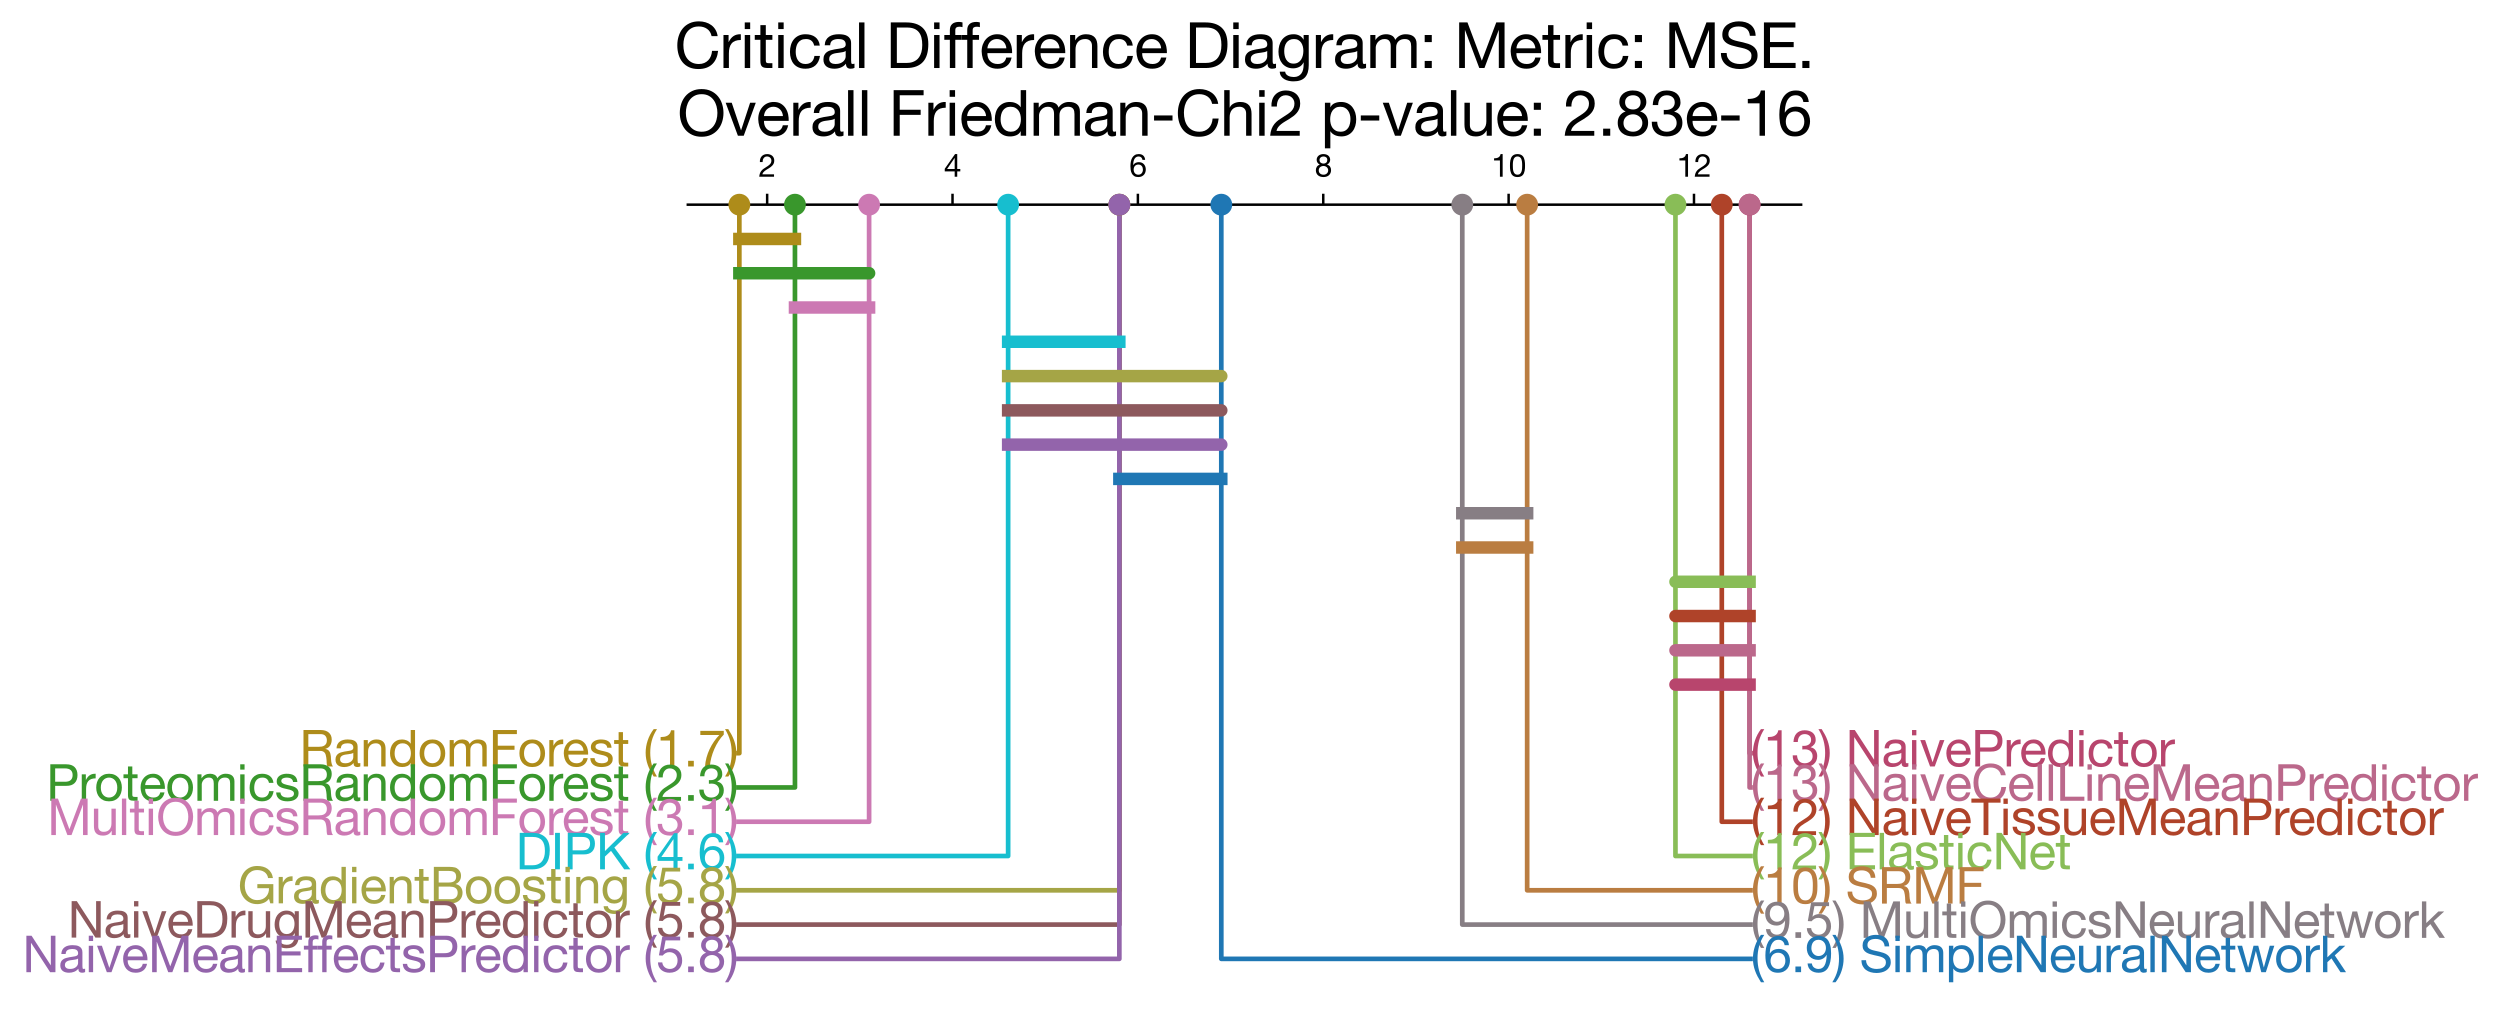 <?xml version="1.0" encoding="utf-8" standalone="no"?>
<!DOCTYPE svg PUBLIC "-//W3C//DTD SVG 1.1//EN"
  "http://www.w3.org/Graphics/SVG/1.1/DTD/svg11.dtd">
<svg xmlns:xlink="http://www.w3.org/1999/xlink" width="801.927pt" height="326.869pt" viewBox="0 0 801.927 326.869" xmlns="http://www.w3.org/2000/svg" version="1.1">
 <defs>
  <style type="text/css">*{stroke-linejoin: round; stroke-linecap: butt}</style>
 </defs>
 <g id="figure_1">
  <g id="patch_1">
   <path d="M 0 326.869 
L 801.927 326.869 
L 801.927 0 
L 0 0 
z
" style="fill: #ffffff"/>
  </g>
  <g id="axes_1">
   <g id="patch_2">
    <path d="M 220.63 319.669 
L 577.75 319.669 
L 577.75 53.557 
L 220.63 53.557 
z
" style="fill: #ffffff"/>
   </g>
   <g id="matplotlib.axis_1">
    <g id="xtick_1">
     <g id="line2d_1">
      <defs>
       <path id="me1b8a7eac8" d="M 0 0 
L 0 -3.5 
" style="stroke: #000000; stroke-width: 0.8"/>
      </defs>
      <g>
       <use xlink:href="#me1b8a7eac8" x="246.079" y="65.653" style="stroke: #000000; stroke-width: 0.8"/>
      </g>
     </g>
     <g id="text_1">
      <!-- 2 -->
      <g transform="translate(243.299 56.683) scale(0.1 -0.1)">
       <defs>
        <path id="HelveticaNeue-32" d="M 282 2931 
L 826 2931 
Q 819 3136 867 3337 
Q 915 3539 1024 3699 
Q 1133 3859 1302 3958 
Q 1472 4058 1709 4058 
Q 1888 4058 2048 4000 
Q 2208 3942 2326 3833 
Q 2445 3725 2515 3574 
Q 2586 3424 2586 3238 
Q 2586 3002 2512 2822 
Q 2438 2643 2294 2489 
Q 2150 2336 1932 2185 
Q 1715 2035 1427 1856 
Q 1190 1715 972 1555 
Q 755 1395 582 1184 
Q 410 973 298 688 
Q 186 403 154 0 
L 3117 0 
L 3117 480 
L 787 480 
Q 826 691 950 854 
Q 1075 1018 1251 1158 
Q 1427 1299 1638 1424 
Q 1850 1549 2061 1677 
Q 2272 1811 2470 1958 
Q 2669 2106 2822 2288 
Q 2976 2470 3069 2700 
Q 3162 2931 3162 3232 
Q 3162 3552 3050 3795 
Q 2938 4038 2746 4201 
Q 2554 4365 2294 4451 
Q 2035 4538 1741 4538 
Q 1382 4538 1100 4416 
Q 819 4294 630 4080 
Q 442 3866 352 3571 
Q 262 3277 282 2931 
z
" transform="scale(0.016)"/>
       </defs>
       <use xlink:href="#HelveticaNeue-32"/>
      </g>
     </g>
    </g>
    <g id="xtick_2">
     <g id="line2d_2">
      <g>
       <use xlink:href="#me1b8a7eac8" x="305.539" y="65.653" style="stroke: #000000; stroke-width: 0.8"/>
      </g>
     </g>
     <g id="text_2">
      <!-- 4 -->
      <g transform="translate(302.76 56.683) scale(0.1 -0.1)">
       <defs>
        <path id="HelveticaNeue-34" d="M 2170 1542 
L 646 1542 
L 2157 3763 
L 2170 3763 
L 2170 1542 
z
M 2682 1542 
L 2682 4538 
L 2246 4538 
L 179 1587 
L 179 1062 
L 2170 1062 
L 2170 0 
L 2682 0 
L 2682 1062 
L 3296 1062 
L 3296 1542 
L 2682 1542 
z
" transform="scale(0.016)"/>
       </defs>
       <use xlink:href="#HelveticaNeue-34"/>
      </g>
     </g>
    </g>
    <g id="xtick_3">
     <g id="line2d_3">
      <g>
       <use xlink:href="#me1b8a7eac8" x="365" y="65.653" style="stroke: #000000; stroke-width: 0.8"/>
      </g>
     </g>
     <g id="text_3">
      <!-- 6 -->
      <g transform="translate(362.22 56.683) scale(0.1 -0.1)">
       <defs>
        <path id="HelveticaNeue-36" d="M 2650 3379 
L 3194 3379 
Q 3142 3942 2809 4240 
Q 2477 4538 1914 4538 
Q 1427 4538 1107 4333 
Q 787 4128 595 3789 
Q 403 3450 323 3011 
Q 243 2573 243 2106 
Q 243 1747 297 1363 
Q 352 979 518 659 
Q 685 339 992 134 
Q 1299 -70 1805 -70 
Q 2234 -70 2525 74 
Q 2816 218 2992 438 
Q 3168 659 3245 928 
Q 3322 1197 3322 1446 
Q 3322 1760 3226 2029 
Q 3130 2298 2954 2496 
Q 2778 2694 2518 2806 
Q 2259 2918 1933 2918 
Q 1562 2918 1277 2777 
Q 992 2637 800 2323 
L 787 2336 
Q 794 2598 838 2899 
Q 883 3200 1001 3459 
Q 1120 3718 1331 3888 
Q 1542 4058 1888 4058 
Q 2214 4058 2412 3872 
Q 2611 3686 2650 3379 
z
M 1830 2438 
Q 2061 2438 2233 2355 
Q 2406 2272 2521 2134 
Q 2637 1997 2691 1808 
Q 2746 1619 2746 1408 
Q 2746 1210 2685 1027 
Q 2624 845 2509 704 
Q 2394 563 2224 483 
Q 2054 403 1830 403 
Q 1606 403 1430 483 
Q 1254 563 1136 697 
Q 1018 832 954 1017 
Q 890 1203 890 1414 
Q 890 1626 950 1814 
Q 1011 2003 1132 2140 
Q 1254 2278 1427 2358 
Q 1600 2438 1830 2438 
z
" transform="scale(0.016)"/>
       </defs>
       <use xlink:href="#HelveticaNeue-36"/>
      </g>
     </g>
    </g>
    <g id="xtick_4">
     <g id="line2d_4">
      <g>
       <use xlink:href="#me1b8a7eac8" x="424.461" y="65.653" style="stroke: #000000; stroke-width: 0.8"/>
      </g>
     </g>
     <g id="text_4">
      <!-- 8 -->
      <g transform="translate(421.681 56.683) scale(0.1 -0.1)">
       <defs>
        <path id="HelveticaNeue-38" d="M 992 3360 
Q 992 3533 1056 3661 
Q 1120 3789 1225 3878 
Q 1331 3968 1478 4013 
Q 1626 4058 1786 4058 
Q 2118 4058 2332 3882 
Q 2547 3706 2547 3360 
Q 2547 3014 2336 2822 
Q 2125 2630 1798 2630 
Q 1632 2630 1485 2675 
Q 1338 2720 1229 2809 
Q 1120 2899 1056 3036 
Q 992 3174 992 3360 
z
M 416 3379 
Q 416 3072 589 2813 
Q 762 2554 1050 2438 
Q 666 2304 461 2006 
Q 256 1709 256 1306 
Q 256 960 374 701 
Q 493 442 701 269 
Q 909 96 1190 13 
Q 1472 -70 1798 -70 
Q 2112 -70 2387 19 
Q 2662 109 2864 285 
Q 3066 461 3184 717 
Q 3302 973 3302 1306 
Q 3302 1728 3104 2019 
Q 2906 2310 2496 2438 
Q 2784 2566 2953 2819 
Q 3123 3072 3123 3379 
Q 3123 3597 3046 3805 
Q 2970 4013 2806 4176 
Q 2643 4339 2380 4438 
Q 2118 4538 1747 4538 
Q 1485 4538 1245 4461 
Q 1005 4384 819 4237 
Q 634 4090 525 3875 
Q 416 3661 416 3379 
z
M 832 1280 
Q 832 1478 905 1638 
Q 979 1798 1110 1913 
Q 1242 2029 1418 2089 
Q 1594 2150 1792 2150 
Q 1984 2150 2153 2083 
Q 2323 2016 2451 1901 
Q 2579 1786 2652 1629 
Q 2726 1472 2726 1286 
Q 2726 1094 2659 934 
Q 2592 774 2467 656 
Q 2342 538 2172 470 
Q 2003 403 1798 403 
Q 1376 403 1104 636 
Q 832 870 832 1280 
z
" transform="scale(0.016)"/>
       </defs>
       <use xlink:href="#HelveticaNeue-38"/>
      </g>
     </g>
    </g>
    <g id="xtick_5">
     <g id="line2d_5">
      <g>
       <use xlink:href="#me1b8a7eac8" x="483.921" y="65.653" style="stroke: #000000; stroke-width: 0.8"/>
      </g>
     </g>
     <g id="text_5">
      <!-- 10 -->
      <g transform="translate(478.362 56.683) scale(0.1 -0.1)">
       <defs>
        <path id="HelveticaNeue-31" d="M 2278 0 
L 2278 4538 
L 1862 4538 
Q 1818 4282 1696 4115 
Q 1574 3949 1398 3853 
Q 1222 3757 1004 3721 
Q 787 3686 557 3686 
L 557 3251 
L 1734 3251 
L 1734 0 
L 2278 0 
z
" transform="scale(0.016)"/>
        <path id="HelveticaNeue-30" d="M 845 2234 
Q 845 2400 848 2601 
Q 851 2803 880 3004 
Q 909 3206 963 3398 
Q 1018 3590 1123 3734 
Q 1229 3878 1389 3968 
Q 1549 4058 1779 4058 
Q 2010 4058 2170 3968 
Q 2330 3878 2435 3734 
Q 2541 3590 2595 3398 
Q 2650 3206 2678 3004 
Q 2707 2803 2710 2601 
Q 2714 2400 2714 2234 
Q 2714 1978 2698 1661 
Q 2682 1344 2595 1065 
Q 2509 787 2317 595 
Q 2125 403 1779 403 
Q 1434 403 1242 595 
Q 1050 787 963 1065 
Q 877 1344 861 1661 
Q 845 1978 845 2234 
z
M 269 2227 
Q 269 1978 281 1709 
Q 294 1440 345 1184 
Q 397 928 493 701 
Q 589 474 755 301 
Q 922 128 1174 29 
Q 1427 -70 1779 -70 
Q 2138 -70 2387 29 
Q 2637 128 2803 301 
Q 2970 474 3066 701 
Q 3162 928 3213 1184 
Q 3264 1440 3277 1709 
Q 3290 1978 3290 2227 
Q 3290 2477 3277 2745 
Q 3264 3014 3213 3270 
Q 3162 3526 3066 3756 
Q 2970 3987 2803 4160 
Q 2637 4333 2384 4435 
Q 2131 4538 1779 4538 
Q 1427 4538 1174 4435 
Q 922 4333 755 4160 
Q 589 3987 493 3756 
Q 397 3526 345 3270 
Q 294 3014 281 2745 
Q 269 2477 269 2227 
z
" transform="scale(0.016)"/>
       </defs>
       <use xlink:href="#HelveticaNeue-31"/>
       <use xlink:href="#HelveticaNeue-30" transform="translate(55.6 0)"/>
      </g>
     </g>
    </g>
    <g id="xtick_6">
     <g id="line2d_6">
      <g>
       <use xlink:href="#me1b8a7eac8" x="543.382" y="65.653" style="stroke: #000000; stroke-width: 0.8"/>
      </g>
     </g>
     <g id="text_6">
      <!-- 12 -->
      <g transform="translate(537.822 56.683) scale(0.1 -0.1)">
       <use xlink:href="#HelveticaNeue-31"/>
       <use xlink:href="#HelveticaNeue-32" transform="translate(55.6 0)"/>
      </g>
     </g>
    </g>
   </g>
   <g id="line2d_7">
    <path d="M 236.863 241.595 
L 237.16 241.595 
L 237.16 65.653 
" clip-path="url(#p82c4088562)" style="fill: none; stroke: #ae8c1a; stroke-width: 1.5; stroke-linecap: square"/>
   </g>
   <g id="line2d_8">
    <path d="M 236.863 252.592 
L 254.998 252.592 
L 254.998 65.653 
" clip-path="url(#p82c4088562)" style="fill: none; stroke: #39972c; stroke-width: 1.5; stroke-linecap: square"/>
   </g>
   <g id="line2d_9">
    <path d="M 236.863 263.588 
L 278.782 263.588 
L 278.782 65.653 
" clip-path="url(#p82c4088562)" style="fill: none; stroke: #cc79b3; stroke-width: 1.5; stroke-linecap: square"/>
   </g>
   <g id="line2d_10">
    <path d="M 236.863 274.584 
L 323.378 274.584 
L 323.378 65.653 
" clip-path="url(#p82c4088562)" style="fill: none; stroke: #17becf; stroke-width: 1.5; stroke-linecap: square"/>
   </g>
   <g id="line2d_11">
    <path d="M 236.863 285.581 
L 359.054 285.581 
L 359.054 65.653 
" clip-path="url(#p82c4088562)" style="fill: none; stroke: #a5a546; stroke-width: 1.5; stroke-linecap: square"/>
   </g>
   <g id="line2d_12">
    <path d="M 236.863 296.577 
L 359.054 296.577 
L 359.054 65.653 
" clip-path="url(#p82c4088562)" style="fill: none; stroke: #8d595d; stroke-width: 1.5; stroke-linecap: square"/>
   </g>
   <g id="line2d_13">
    <path d="M 236.863 307.573 
L 359.054 307.573 
L 359.054 65.653 
" clip-path="url(#p82c4088562)" style="fill: none; stroke: #9364ab; stroke-width: 1.5; stroke-linecap: square"/>
   </g>
   <g id="line2d_14">
    <path d="M 561.517 241.595 
L 561.22 241.595 
L 561.22 65.653 
" clip-path="url(#p82c4088562)" style="fill: none; stroke: #b8456d; stroke-width: 1.5; stroke-linecap: square"/>
   </g>
   <g id="line2d_15">
    <path d="M 561.517 252.592 
L 561.22 252.592 
L 561.22 65.653 
" clip-path="url(#p82c4088562)" style="fill: none; stroke: #bb688b; stroke-width: 1.5; stroke-linecap: square"/>
   </g>
   <g id="line2d_16">
    <path d="M 561.517 263.588 
L 552.301 263.588 
L 552.301 65.653 
" clip-path="url(#p82c4088562)" style="fill: none; stroke: #af4329; stroke-width: 1.5; stroke-linecap: square"/>
   </g>
   <g id="line2d_17">
    <path d="M 561.517 274.584 
L 537.436 274.584 
L 537.436 65.653 
" clip-path="url(#p82c4088562)" style="fill: none; stroke: #89bd57; stroke-width: 1.5; stroke-linecap: square"/>
   </g>
   <g id="line2d_18">
    <path d="M 561.517 285.581 
L 489.867 285.581 
L 489.867 65.653 
" clip-path="url(#p82c4088562)" style="fill: none; stroke: #ba7d41; stroke-width: 1.5; stroke-linecap: square"/>
   </g>
   <g id="line2d_19">
    <path d="M 561.517 296.577 
L 469.056 296.577 
L 469.056 65.653 
" clip-path="url(#p82c4088562)" style="fill: none; stroke: #877e84; stroke-width: 1.5; stroke-linecap: square"/>
   </g>
   <g id="line2d_20">
    <path d="M 561.517 307.573 
L 391.757 307.573 
L 391.757 65.653 
" clip-path="url(#p82c4088562)" style="fill: none; stroke: #1f77b4; stroke-width: 1.5; stroke-linecap: square"/>
   </g>
   <g id="patch_3">
    <path d="M 220.63 65.653 
L 577.75 65.653 
" style="fill: none; stroke: #000000; stroke-width: 0.8; stroke-linejoin: miter; stroke-linecap: square"/>
   </g>
   <g id="line2d_21">
    <path d="M 237.16 76.65 
L 254.998 76.65 
" clip-path="url(#p82c4088562)" style="fill: none; stroke: #ae8c1a; stroke-width: 4; stroke-linecap: square"/>
   </g>
   <g id="line2d_22">
    <path d="M 237.16 87.646 
L 278.782 87.646 
L 254.998 87.646 
" clip-path="url(#p82c4088562)" style="fill: none; stroke: #39972c; stroke-width: 4; stroke-linecap: square"/>
   </g>
   <g id="line2d_23">
    <path d="M 278.782 98.643 
L 254.998 98.643 
" clip-path="url(#p82c4088562)" style="fill: none; stroke: #cc79b3; stroke-width: 4; stroke-linecap: square"/>
   </g>
   <g id="line2d_24">
    <path d="M 323.378 109.639 
L 359.054 109.639 
L 359.054 109.639 
L 359.054 109.639 
" clip-path="url(#p82c4088562)" style="fill: none; stroke: #17becf; stroke-width: 4; stroke-linecap: square"/>
   </g>
   <g id="line2d_25">
    <path d="M 323.378 120.635 
L 391.757 120.635 
L 359.054 120.635 
L 359.054 120.635 
L 359.054 120.635 
" clip-path="url(#p82c4088562)" style="fill: none; stroke: #a5a546; stroke-width: 4; stroke-linecap: square"/>
   </g>
   <g id="line2d_26">
    <path d="M 323.378 131.632 
L 391.757 131.632 
L 359.054 131.632 
L 359.054 131.632 
L 359.054 131.632 
" clip-path="url(#p82c4088562)" style="fill: none; stroke: #8d595d; stroke-width: 4; stroke-linecap: square"/>
   </g>
   <g id="line2d_27">
    <path d="M 323.378 142.628 
L 391.757 142.628 
L 359.054 142.628 
L 359.054 142.628 
L 359.054 142.628 
" clip-path="url(#p82c4088562)" style="fill: none; stroke: #9364ab; stroke-width: 4; stroke-linecap: square"/>
   </g>
   <g id="line2d_28">
    <path d="M 391.757 153.624 
L 359.054 153.624 
L 359.054 153.624 
L 359.054 153.624 
" clip-path="url(#p82c4088562)" style="fill: none; stroke: #1f77b4; stroke-width: 4; stroke-linecap: square"/>
   </g>
   <g id="line2d_29">
    <path d="M 489.867 164.621 
L 469.056 164.621 
" clip-path="url(#p82c4088562)" style="fill: none; stroke: #877e84; stroke-width: 4; stroke-linecap: square"/>
   </g>
   <g id="line2d_30">
    <path d="M 489.867 175.617 
L 469.056 175.617 
" clip-path="url(#p82c4088562)" style="fill: none; stroke: #ba7d41; stroke-width: 4; stroke-linecap: square"/>
   </g>
   <g id="line2d_31">
    <path d="M 552.301 186.613 
L 537.436 186.613 
L 561.22 186.613 
L 561.22 186.613 
" clip-path="url(#p82c4088562)" style="fill: none; stroke: #89bd57; stroke-width: 4; stroke-linecap: square"/>
   </g>
   <g id="line2d_32">
    <path d="M 552.301 197.61 
L 537.436 197.61 
L 561.22 197.61 
L 561.22 197.61 
" clip-path="url(#p82c4088562)" style="fill: none; stroke: #af4329; stroke-width: 4; stroke-linecap: square"/>
   </g>
   <g id="line2d_33">
    <path d="M 552.301 208.606 
L 537.436 208.606 
L 561.22 208.606 
L 561.22 208.606 
" clip-path="url(#p82c4088562)" style="fill: none; stroke: #bb688b; stroke-width: 4; stroke-linecap: square"/>
   </g>
   <g id="line2d_34">
    <path d="M 552.301 219.603 
L 537.436 219.603 
L 561.22 219.603 
L 561.22 219.603 
" clip-path="url(#p82c4088562)" style="fill: none; stroke: #b8456d; stroke-width: 4; stroke-linecap: square"/>
   </g>
   <g id="PathCollection_1">
    <defs>
     <path id="mfaa7200c50" d="M 0 3 
C 0.796 3 1.559 2.684 2.121 2.121 
C 2.684 1.559 3 0.796 3 0 
C 3 -0.796 2.684 -1.559 2.121 -2.121 
C 1.559 -2.684 0.796 -3 0 -3 
C -0.796 -3 -1.559 -2.684 -2.121 -2.121 
C -2.684 -1.559 -3 -0.796 -3 0 
C -3 0.796 -2.684 1.559 -2.121 2.121 
C -1.559 2.684 -0.796 3 0 3 
z
" style="stroke: #ae8c1a"/>
    </defs>
    <g clip-path="url(#p82c4088562)">
     <use xlink:href="#mfaa7200c50" x="237.16" y="65.653" style="fill: #ae8c1a; stroke: #ae8c1a"/>
    </g>
   </g>
   <g id="text_7">
    <!-- RandomForest (1.7) -->
    <g style="fill: #ae8c1a" transform="translate(96.07 245.867) scale(0.16 -0.16)">
     <defs>
      <path id="HelveticaNeue-52" d="M 499 4570 
L 499 0 
L 1107 0 
L 1107 1952 
L 2592 1952 
Q 2816 1952 2950 1885 
Q 3085 1818 3168 1706 
Q 3251 1594 3289 1443 
Q 3328 1293 3354 1126 
Q 3386 960 3392 787 
Q 3398 614 3404 464 
Q 3411 314 3433 192 
Q 3456 70 3520 0 
L 4198 0 
Q 4102 115 4054 265 
Q 4006 416 3980 582 
Q 3955 749 3948 921 
Q 3942 1094 3930 1261 
Q 3910 1427 3875 1580 
Q 3840 1734 3766 1859 
Q 3693 1984 3568 2073 
Q 3443 2163 3245 2202 
L 3245 2214 
Q 3661 2330 3849 2643 
Q 4038 2957 4038 3373 
Q 4038 3930 3670 4250 
Q 3302 4570 2650 4570 
L 499 4570 
z
M 2374 2464 
L 1107 2464 
L 1107 4058 
L 2618 4058 
Q 3046 4058 3238 3840 
Q 3430 3622 3430 3277 
Q 3430 3027 3344 2870 
Q 3258 2714 3114 2621 
Q 2970 2528 2778 2496 
Q 2586 2464 2374 2464 
z
" transform="scale(0.016)"/>
      <path id="HelveticaNeue-61" d="M 3341 13 
Q 3200 -70 2950 -70 
Q 2739 -70 2614 48 
Q 2490 166 2490 435 
Q 2266 166 1968 48 
Q 1670 -70 1325 -70 
Q 1101 -70 899 -19 
Q 698 32 550 141 
Q 403 250 316 426 
Q 230 602 230 851 
Q 230 1133 326 1312 
Q 422 1491 579 1603 
Q 736 1715 937 1772 
Q 1139 1830 1350 1869 
Q 1574 1914 1776 1936 
Q 1978 1958 2131 2000 
Q 2285 2042 2374 2122 
Q 2464 2202 2464 2355 
Q 2464 2534 2397 2643 
Q 2330 2752 2224 2809 
Q 2118 2867 1987 2886 
Q 1856 2906 1728 2906 
Q 1382 2906 1152 2774 
Q 922 2643 902 2278 
L 358 2278 
Q 371 2586 486 2797 
Q 602 3008 794 3139 
Q 986 3270 1232 3328 
Q 1478 3386 1760 3386 
Q 1984 3386 2205 3354 
Q 2426 3322 2605 3222 
Q 2784 3123 2893 2944 
Q 3002 2765 3002 2477 
L 3002 774 
Q 3002 582 3024 492 
Q 3046 403 3174 403 
Q 3245 403 3341 435 
L 3341 13 
z
M 2458 1709 
Q 2355 1632 2188 1597 
Q 2022 1562 1840 1539 
Q 1658 1517 1472 1488 
Q 1286 1459 1139 1395 
Q 992 1331 899 1212 
Q 806 1094 806 890 
Q 806 755 860 662 
Q 915 570 1001 512 
Q 1088 454 1203 428 
Q 1318 403 1446 403 
Q 1715 403 1907 476 
Q 2099 550 2220 662 
Q 2342 774 2400 905 
Q 2458 1037 2458 1152 
L 2458 1709 
z
" transform="scale(0.016)"/>
      <path id="HelveticaNeue-6e" d="M 410 3309 
L 410 0 
L 954 0 
L 954 1869 
Q 954 2093 1014 2281 
Q 1075 2470 1196 2611 
Q 1318 2752 1500 2829 
Q 1683 2906 1933 2906 
Q 2246 2906 2425 2726 
Q 2605 2547 2605 2240 
L 2605 0 
L 3149 0 
L 3149 2176 
Q 3149 2445 3094 2665 
Q 3040 2886 2905 3046 
Q 2771 3206 2553 3296 
Q 2336 3386 2010 3386 
Q 1274 3386 934 2784 
L 922 2784 
L 922 3309 
L 410 3309 
z
" transform="scale(0.016)"/>
      <path id="HelveticaNeue-64" d="M 806 1626 
Q 806 1869 857 2099 
Q 909 2330 1024 2509 
Q 1139 2688 1331 2797 
Q 1523 2906 1798 2906 
Q 2080 2906 2278 2800 
Q 2477 2694 2601 2521 
Q 2726 2349 2784 2121 
Q 2842 1894 2842 1651 
Q 2842 1421 2787 1197 
Q 2733 973 2611 797 
Q 2490 621 2298 512 
Q 2106 403 1830 403 
Q 1568 403 1373 505 
Q 1178 608 1053 781 
Q 928 954 867 1174 
Q 806 1395 806 1626 
z
M 3366 0 
L 3366 4570 
L 2822 4570 
L 2822 2867 
L 2810 2867 
Q 2720 3014 2589 3113 
Q 2458 3213 2310 3273 
Q 2163 3334 2016 3360 
Q 1869 3386 1741 3386 
Q 1363 3386 1078 3248 
Q 794 3110 605 2876 
Q 416 2643 323 2329 
Q 230 2016 230 1664 
Q 230 1312 326 998 
Q 422 685 611 448 
Q 800 211 1085 70 
Q 1370 -70 1754 -70 
Q 2099 -70 2387 51 
Q 2675 173 2810 448 
L 2822 448 
L 2822 0 
L 3366 0 
z
" transform="scale(0.016)"/>
      <path id="HelveticaNeue-6f" d="M 806 1651 
Q 806 1952 886 2185 
Q 966 2419 1107 2579 
Q 1248 2739 1437 2822 
Q 1626 2906 1837 2906 
Q 2048 2906 2237 2822 
Q 2426 2739 2566 2579 
Q 2707 2419 2787 2185 
Q 2867 1952 2867 1651 
Q 2867 1350 2787 1116 
Q 2707 883 2566 726 
Q 2426 570 2237 486 
Q 2048 403 1837 403 
Q 1626 403 1437 486 
Q 1248 570 1107 726 
Q 966 883 886 1116 
Q 806 1350 806 1651 
z
M 230 1651 
Q 230 1286 332 972 
Q 435 659 640 425 
Q 845 192 1145 61 
Q 1446 -70 1837 -70 
Q 2234 -70 2531 61 
Q 2829 192 3033 425 
Q 3238 659 3340 972 
Q 3443 1286 3443 1651 
Q 3443 2016 3340 2333 
Q 3238 2650 3033 2883 
Q 2829 3117 2531 3251 
Q 2234 3386 1837 3386 
Q 1446 3386 1145 3251 
Q 845 3117 640 2883 
Q 435 2650 332 2333 
Q 230 2016 230 1651 
z
" transform="scale(0.016)"/>
      <path id="HelveticaNeue-6d" d="M 410 3309 
L 410 0 
L 954 0 
L 954 2061 
Q 954 2157 1002 2301 
Q 1050 2445 1155 2579 
Q 1261 2714 1430 2810 
Q 1600 2906 1837 2906 
Q 2022 2906 2140 2851 
Q 2259 2797 2329 2697 
Q 2400 2598 2429 2464 
Q 2458 2330 2458 2170 
L 2458 0 
L 3002 0 
L 3002 2061 
Q 3002 2445 3232 2675 
Q 3462 2906 3866 2906 
Q 4064 2906 4189 2848 
Q 4314 2790 4384 2691 
Q 4454 2592 4480 2457 
Q 4506 2323 4506 2170 
L 4506 0 
L 5050 0 
L 5050 2426 
Q 5050 2682 4970 2864 
Q 4890 3046 4746 3161 
Q 4602 3277 4400 3331 
Q 4198 3386 3949 3386 
Q 3622 3386 3350 3238 
Q 3078 3091 2912 2822 
Q 2810 3130 2560 3258 
Q 2310 3386 2003 3386 
Q 1306 3386 934 2822 
L 922 2822 
L 922 3309 
L 410 3309 
z
" transform="scale(0.016)"/>
      <path id="HelveticaNeue-46" d="M 499 4570 
L 499 0 
L 1107 0 
L 1107 2093 
L 3206 2093 
L 3206 2605 
L 1107 2605 
L 1107 4058 
L 3501 4058 
L 3501 4570 
L 499 4570 
z
" transform="scale(0.016)"/>
      <path id="HelveticaNeue-72" d="M 390 3309 
L 390 0 
L 934 0 
L 934 1472 
Q 934 1792 998 2038 
Q 1062 2285 1203 2457 
Q 1344 2630 1574 2720 
Q 1805 2810 2131 2810 
L 2131 3386 
Q 1690 3398 1402 3206 
Q 1114 3014 915 2611 
L 902 2611 
L 902 3309 
L 390 3309 
z
" transform="scale(0.016)"/>
      <path id="HelveticaNeue-65" d="M 2707 1971 
L 806 1971 
Q 819 2163 889 2332 
Q 960 2502 1081 2630 
Q 1203 2758 1372 2832 
Q 1542 2906 1754 2906 
Q 1958 2906 2128 2832 
Q 2298 2758 2422 2633 
Q 2547 2509 2620 2336 
Q 2694 2163 2707 1971 
z
M 3232 1050 
L 2694 1050 
Q 2624 723 2403 563 
Q 2182 403 1837 403 
Q 1568 403 1369 492 
Q 1171 582 1043 732 
Q 915 883 857 1078 
Q 800 1274 806 1491 
L 3283 1491 
Q 3296 1792 3229 2125 
Q 3162 2458 2986 2739 
Q 2810 3021 2518 3203 
Q 2227 3386 1786 3386 
Q 1446 3386 1161 3258 
Q 877 3130 669 2899 
Q 461 2669 345 2355 
Q 230 2042 230 1664 
Q 243 1286 342 966 
Q 442 646 640 416 
Q 838 186 1129 58 
Q 1421 -70 1818 -70 
Q 2381 -70 2752 211 
Q 3123 493 3232 1050 
z
" transform="scale(0.016)"/>
      <path id="HelveticaNeue-73" d="M 742 1043 
L 198 1043 
Q 211 736 326 521 
Q 442 307 634 176 
Q 826 45 1075 -12 
Q 1325 -70 1600 -70 
Q 1850 -70 2102 -22 
Q 2355 26 2556 147 
Q 2758 269 2883 467 
Q 3008 666 3008 966 
Q 3008 1203 2915 1363 
Q 2822 1523 2672 1628 
Q 2522 1734 2326 1798 
Q 2131 1862 1926 1907 
Q 1734 1952 1542 1993 
Q 1350 2035 1196 2096 
Q 1043 2157 944 2249 
Q 845 2342 845 2483 
Q 845 2611 909 2691 
Q 973 2771 1075 2819 
Q 1178 2867 1302 2886 
Q 1427 2906 1549 2906 
Q 1683 2906 1814 2877 
Q 1946 2848 2054 2784 
Q 2163 2720 2233 2614 
Q 2304 2509 2317 2349 
L 2861 2349 
Q 2842 2650 2733 2851 
Q 2624 3053 2441 3171 
Q 2259 3290 2022 3338 
Q 1786 3386 1504 3386 
Q 1286 3386 1065 3331 
Q 845 3277 669 3165 
Q 493 3053 381 2873 
Q 269 2694 269 2445 
Q 269 2125 429 1945 
Q 589 1766 829 1667 
Q 1069 1568 1350 1513 
Q 1632 1459 1872 1392 
Q 2112 1325 2272 1216 
Q 2432 1107 2432 896 
Q 2432 742 2355 643 
Q 2278 544 2160 493 
Q 2042 442 1901 422 
Q 1760 403 1632 403 
Q 1466 403 1309 435 
Q 1152 467 1027 540 
Q 902 614 825 739 
Q 749 864 742 1043 
z
" transform="scale(0.016)"/>
      <path id="HelveticaNeue-74" d="M 1165 3309 
L 1165 4301 
L 621 4301 
L 621 3309 
L 58 3309 
L 58 2829 
L 621 2829 
L 621 723 
Q 621 493 665 352 
Q 710 211 803 134 
Q 896 58 1046 29 
Q 1197 0 1408 0 
L 1824 0 
L 1824 480 
L 1574 480 
Q 1446 480 1366 489 
Q 1286 499 1241 531 
Q 1197 563 1181 620 
Q 1165 678 1165 774 
L 1165 2829 
L 1824 2829 
L 1824 3309 
L 1165 3309 
z
" transform="scale(0.016)"/>
      <path id="HelveticaNeue-20" transform="scale(0.016)"/>
      <path id="HelveticaNeue-28" d="M 1306 -1261 
L 1722 -1261 
Q 1267 -525 1072 198 
Q 877 922 877 1728 
Q 877 2515 1069 3232 
Q 1261 3949 1722 4678 
L 1306 4678 
Q 806 4019 553 3251 
Q 301 2483 301 1728 
Q 301 1306 371 922 
Q 442 538 573 173 
Q 704 -192 889 -547 
Q 1075 -902 1306 -1261 
z
" transform="scale(0.016)"/>
      <path id="HelveticaNeue-2e" d="M 531 710 
L 531 0 
L 1242 0 
L 1242 710 
L 531 710 
z
" transform="scale(0.016)"/>
      <path id="HelveticaNeue-37" d="M 3258 3994 
L 3258 4461 
L 320 4461 
L 320 3949 
L 2701 3949 
Q 2342 3571 2032 3123 
Q 1722 2675 1485 2172 
Q 1248 1670 1097 1123 
Q 947 576 909 0 
L 1517 0 
Q 1549 531 1696 1094 
Q 1843 1658 2076 2189 
Q 2310 2720 2611 3187 
Q 2912 3654 3258 3994 
z
" transform="scale(0.016)"/>
      <path id="HelveticaNeue-29" d="M -58 -1261 
L 352 -1261 
Q 851 -602 1104 163 
Q 1357 928 1357 1683 
Q 1357 2106 1286 2490 
Q 1216 2874 1085 3242 
Q 954 3610 768 3965 
Q 582 4320 352 4678 
L -58 4678 
Q 390 3942 585 3216 
Q 781 2490 781 1683 
Q 781 902 589 182 
Q 397 -538 -58 -1261 
z
" transform="scale(0.016)"/>
     </defs>
     <use xlink:href="#HelveticaNeue-52"/>
     <use xlink:href="#HelveticaNeue-61" transform="translate(68.5 0)"/>
     <use xlink:href="#HelveticaNeue-6e" transform="translate(122.2 0)"/>
     <use xlink:href="#HelveticaNeue-64" transform="translate(177.8 0)"/>
     <use xlink:href="#HelveticaNeue-6f" transform="translate(237.1 0)"/>
     <use xlink:href="#HelveticaNeue-6d" transform="translate(294.5 0)"/>
     <use xlink:href="#HelveticaNeue-46" transform="translate(379.8 0)"/>
     <use xlink:href="#HelveticaNeue-6f" transform="translate(437.2 0)"/>
     <use xlink:href="#HelveticaNeue-72" transform="translate(494.6 0)"/>
     <use xlink:href="#HelveticaNeue-65" transform="translate(526.15 0)"/>
     <use xlink:href="#HelveticaNeue-73" transform="translate(579.85 0)"/>
     <use xlink:href="#HelveticaNeue-74" transform="translate(629.85 0)"/>
     <use xlink:href="#HelveticaNeue-20" transform="translate(661.35 0)"/>
     <use xlink:href="#HelveticaNeue-28" transform="translate(689.15 0)"/>
     <use xlink:href="#HelveticaNeue-31" transform="translate(715.05 0)"/>
     <use xlink:href="#HelveticaNeue-2e" transform="translate(770.65 0)"/>
     <use xlink:href="#HelveticaNeue-37" transform="translate(798.45 0)"/>
     <use xlink:href="#HelveticaNeue-29" transform="translate(854.05 0)"/>
    </g>
   </g>
   <g id="PathCollection_2">
    <defs>
     <path id="m4c1bec53c5" d="M 0 3 
C 0.796 3 1.559 2.684 2.121 2.121 
C 2.684 1.559 3 0.796 3 0 
C 3 -0.796 2.684 -1.559 2.121 -2.121 
C 1.559 -2.684 0.796 -3 0 -3 
C -0.796 -3 -1.559 -2.684 -2.121 -2.121 
C -2.684 -1.559 -3 -0.796 -3 0 
C -3 0.796 -2.684 1.559 -2.121 2.121 
C -1.559 2.684 -0.796 3 0 3 
z
" style="stroke: #39972c"/>
    </defs>
    <g clip-path="url(#p82c4088562)">
     <use xlink:href="#m4c1bec53c5" x="254.998" y="65.653" style="fill: #39972c; stroke: #39972c"/>
    </g>
   </g>
   <g id="text_8">
    <!-- ProteomicsRandomForest (2.3) -->
    <g style="fill: #39972c" transform="translate(14.86 256.863) scale(0.16 -0.16)">
     <defs>
      <path id="HelveticaNeue-50" d="M 1107 2381 
L 1107 4058 
L 2298 4058 
Q 2816 4058 3056 3843 
Q 3296 3629 3296 3219 
Q 3296 2810 3056 2592 
Q 2816 2374 2298 2381 
L 1107 2381 
z
M 499 4570 
L 499 0 
L 1107 0 
L 1107 1869 
L 2502 1869 
Q 3194 1862 3549 2220 
Q 3904 2579 3904 3219 
Q 3904 3859 3549 4214 
Q 3194 4570 2502 4570 
L 499 4570 
z
" transform="scale(0.016)"/>
      <path id="HelveticaNeue-69" d="M 986 3904 
L 986 4570 
L 442 4570 
L 442 3904 
L 986 3904 
z
M 442 3309 
L 442 0 
L 986 0 
L 986 3309 
L 442 3309 
z
" transform="scale(0.016)"/>
      <path id="HelveticaNeue-63" d="M 2656 2246 
L 3219 2246 
Q 3187 2541 3065 2755 
Q 2944 2970 2755 3110 
Q 2566 3251 2320 3318 
Q 2074 3386 1792 3386 
Q 1402 3386 1107 3248 
Q 813 3110 617 2870 
Q 422 2630 326 2307 
Q 230 1984 230 1613 
Q 230 1242 329 931 
Q 429 621 624 397 
Q 819 173 1110 51 
Q 1402 -70 1779 -70 
Q 2413 -70 2781 262 
Q 3149 595 3238 1210 
L 2682 1210 
Q 2630 826 2403 614 
Q 2176 403 1773 403 
Q 1517 403 1331 505 
Q 1146 608 1030 777 
Q 915 947 860 1164 
Q 806 1382 806 1613 
Q 806 1862 857 2096 
Q 909 2330 1027 2509 
Q 1146 2688 1344 2797 
Q 1542 2906 1837 2906 
Q 2182 2906 2387 2733 
Q 2592 2560 2656 2246 
z
" transform="scale(0.016)"/>
      <path id="HelveticaNeue-33" d="M 1395 2592 
L 1395 2131 
Q 1549 2150 1722 2150 
Q 1926 2150 2102 2096 
Q 2278 2042 2406 1930 
Q 2534 1818 2611 1654 
Q 2688 1491 2688 1280 
Q 2688 1075 2608 912 
Q 2528 749 2393 637 
Q 2259 525 2080 464 
Q 1901 403 1702 403 
Q 1235 403 992 681 
Q 749 960 736 1402 
L 192 1402 
Q 186 1050 291 774 
Q 397 499 595 310 
Q 794 122 1075 26 
Q 1357 -70 1702 -70 
Q 2022 -70 2307 16 
Q 2592 102 2803 275 
Q 3014 448 3139 707 
Q 3264 966 3264 1306 
Q 3264 1715 3062 2016 
Q 2861 2317 2445 2406 
L 2445 2419 
Q 2714 2541 2893 2777 
Q 3072 3014 3072 3322 
Q 3072 3635 2966 3865 
Q 2861 4096 2675 4243 
Q 2490 4390 2237 4464 
Q 1984 4538 1690 4538 
Q 1350 4538 1091 4429 
Q 832 4320 659 4128 
Q 486 3936 393 3667 
Q 301 3398 288 3072 
L 832 3072 
Q 832 3270 883 3449 
Q 934 3629 1040 3763 
Q 1146 3898 1309 3978 
Q 1472 4058 1690 4058 
Q 2035 4058 2265 3875 
Q 2496 3693 2496 3328 
Q 2496 3149 2425 3008 
Q 2355 2867 2236 2774 
Q 2118 2682 1961 2634 
Q 1805 2586 1632 2586 
L 1517 2586 
Q 1485 2586 1453 2586 
Q 1427 2586 1395 2592 
z
" transform="scale(0.016)"/>
     </defs>
     <use xlink:href="#HelveticaNeue-50"/>
     <use xlink:href="#HelveticaNeue-72" transform="translate(64.8 0)"/>
     <use xlink:href="#HelveticaNeue-6f" transform="translate(96.35 0)"/>
     <use xlink:href="#HelveticaNeue-74" transform="translate(153.75 0)"/>
     <use xlink:href="#HelveticaNeue-65" transform="translate(185.25 0)"/>
     <use xlink:href="#HelveticaNeue-6f" transform="translate(238.95 0)"/>
     <use xlink:href="#HelveticaNeue-6d" transform="translate(296.35 0)"/>
     <use xlink:href="#HelveticaNeue-69" transform="translate(381.65 0)"/>
     <use xlink:href="#HelveticaNeue-63" transform="translate(403.85 0)"/>
     <use xlink:href="#HelveticaNeue-73" transform="translate(457.55 0)"/>
     <use xlink:href="#HelveticaNeue-52" transform="translate(507.55 0)"/>
     <use xlink:href="#HelveticaNeue-61" transform="translate(576.05 0)"/>
     <use xlink:href="#HelveticaNeue-6e" transform="translate(629.75 0)"/>
     <use xlink:href="#HelveticaNeue-64" transform="translate(685.35 0)"/>
     <use xlink:href="#HelveticaNeue-6f" transform="translate(744.65 0)"/>
     <use xlink:href="#HelveticaNeue-6d" transform="translate(802.05 0)"/>
     <use xlink:href="#HelveticaNeue-46" transform="translate(887.35 0)"/>
     <use xlink:href="#HelveticaNeue-6f" transform="translate(944.75 0)"/>
     <use xlink:href="#HelveticaNeue-72" transform="translate(1002.15 0)"/>
     <use xlink:href="#HelveticaNeue-65" transform="translate(1033.7 0)"/>
     <use xlink:href="#HelveticaNeue-73" transform="translate(1087.4 0)"/>
     <use xlink:href="#HelveticaNeue-74" transform="translate(1137.4 0)"/>
     <use xlink:href="#HelveticaNeue-20" transform="translate(1168.9 0)"/>
     <use xlink:href="#HelveticaNeue-28" transform="translate(1196.7 0)"/>
     <use xlink:href="#HelveticaNeue-32" transform="translate(1222.6 0)"/>
     <use xlink:href="#HelveticaNeue-2e" transform="translate(1278.2 0)"/>
     <use xlink:href="#HelveticaNeue-33" transform="translate(1306 0)"/>
     <use xlink:href="#HelveticaNeue-29" transform="translate(1361.6 0)"/>
    </g>
   </g>
   <g id="PathCollection_3">
    <defs>
     <path id="maf532c816b" d="M 0 3 
C 0.796 3 1.559 2.684 2.121 2.121 
C 2.684 1.559 3 0.796 3 0 
C 3 -0.796 2.684 -1.559 2.121 -2.121 
C 1.559 -2.684 0.796 -3 0 -3 
C -0.796 -3 -1.559 -2.684 -2.121 -2.121 
C -2.684 -1.559 -3 -0.796 -3 0 
C -3 0.796 -2.684 1.559 -2.121 2.121 
C -1.559 2.684 -0.796 3 0 3 
z
" style="stroke: #cc79b3"/>
    </defs>
    <g clip-path="url(#p82c4088562)">
     <use xlink:href="#maf532c816b" x="278.782" y="65.653" style="fill: #cc79b3; stroke: #cc79b3"/>
    </g>
   </g>
   <g id="text_9">
    <!-- MultiOmicsRandomForest (3.1) -->
    <g style="fill: #cc79b3" transform="translate(15.143 267.859) scale(0.16 -0.16)">
     <defs>
      <path id="HelveticaNeue-4d" d="M 512 4570 
L 512 0 
L 1088 0 
L 1088 3802 
L 1101 3802 
L 2528 0 
L 3046 0 
L 4474 3802 
L 4486 3802 
L 4486 0 
L 5062 0 
L 5062 4570 
L 4230 4570 
L 2784 730 
L 1344 4570 
L 512 4570 
z
" transform="scale(0.016)"/>
      <path id="HelveticaNeue-75" d="M 3149 0 
L 3149 3309 
L 2605 3309 
L 2605 1440 
Q 2605 1216 2544 1027 
Q 2483 838 2361 697 
Q 2240 557 2057 480 
Q 1875 403 1626 403 
Q 1312 403 1133 582 
Q 954 762 954 1069 
L 954 3309 
L 410 3309 
L 410 1133 
Q 410 864 464 643 
Q 518 422 652 262 
Q 787 102 1004 16 
Q 1222 -70 1549 -70 
Q 1914 -70 2182 74 
Q 2451 218 2624 525 
L 2637 525 
L 2637 0 
L 3149 0 
z
" transform="scale(0.016)"/>
      <path id="HelveticaNeue-6c" d="M 442 4570 
L 442 0 
L 986 0 
L 986 4570 
L 442 4570 
z
" transform="scale(0.016)"/>
      <path id="HelveticaNeue-4f" d="M 851 2285 
Q 851 2630 940 2966 
Q 1030 3302 1222 3571 
Q 1414 3840 1715 4003 
Q 2016 4166 2432 4166 
Q 2848 4166 3149 4003 
Q 3450 3840 3642 3571 
Q 3834 3302 3923 2966 
Q 4013 2630 4013 2285 
Q 4013 1939 3923 1603 
Q 3834 1267 3642 998 
Q 3450 730 3149 566 
Q 2848 403 2432 403 
Q 2016 403 1715 566 
Q 1414 730 1222 998 
Q 1030 1267 940 1603 
Q 851 1939 851 2285 
z
M 243 2285 
Q 243 1818 380 1386 
Q 518 954 793 621 
Q 1069 288 1478 93 
Q 1888 -102 2432 -102 
Q 2976 -102 3385 93 
Q 3795 288 4070 621 
Q 4346 954 4483 1386 
Q 4621 1818 4621 2285 
Q 4621 2752 4483 3184 
Q 4346 3616 4070 3949 
Q 3795 4282 3385 4480 
Q 2976 4678 2432 4678 
Q 1888 4678 1478 4480 
Q 1069 4282 793 3949 
Q 518 3616 380 3184 
Q 243 2752 243 2285 
z
" transform="scale(0.016)"/>
     </defs>
     <use xlink:href="#HelveticaNeue-4d"/>
     <use xlink:href="#HelveticaNeue-75" transform="translate(87.1 0)"/>
     <use xlink:href="#HelveticaNeue-6c" transform="translate(142.7 0)"/>
     <use xlink:href="#HelveticaNeue-74" transform="translate(164.9 0)"/>
     <use xlink:href="#HelveticaNeue-69" transform="translate(196.4 0)"/>
     <use xlink:href="#HelveticaNeue-4f" transform="translate(218.6 0)"/>
     <use xlink:href="#HelveticaNeue-6d" transform="translate(294.6 0)"/>
     <use xlink:href="#HelveticaNeue-69" transform="translate(379.9 0)"/>
     <use xlink:href="#HelveticaNeue-63" transform="translate(402.1 0)"/>
     <use xlink:href="#HelveticaNeue-73" transform="translate(455.8 0)"/>
     <use xlink:href="#HelveticaNeue-52" transform="translate(505.8 0)"/>
     <use xlink:href="#HelveticaNeue-61" transform="translate(574.3 0)"/>
     <use xlink:href="#HelveticaNeue-6e" transform="translate(628 0)"/>
     <use xlink:href="#HelveticaNeue-64" transform="translate(683.6 0)"/>
     <use xlink:href="#HelveticaNeue-6f" transform="translate(742.9 0)"/>
     <use xlink:href="#HelveticaNeue-6d" transform="translate(800.3 0)"/>
     <use xlink:href="#HelveticaNeue-46" transform="translate(885.6 0)"/>
     <use xlink:href="#HelveticaNeue-6f" transform="translate(943 0)"/>
     <use xlink:href="#HelveticaNeue-72" transform="translate(1000.4 0)"/>
     <use xlink:href="#HelveticaNeue-65" transform="translate(1031.95 0)"/>
     <use xlink:href="#HelveticaNeue-73" transform="translate(1085.65 0)"/>
     <use xlink:href="#HelveticaNeue-74" transform="translate(1135.65 0)"/>
     <use xlink:href="#HelveticaNeue-20" transform="translate(1167.15 0)"/>
     <use xlink:href="#HelveticaNeue-28" transform="translate(1194.95 0)"/>
     <use xlink:href="#HelveticaNeue-33" transform="translate(1220.85 0)"/>
     <use xlink:href="#HelveticaNeue-2e" transform="translate(1276.45 0)"/>
     <use xlink:href="#HelveticaNeue-31" transform="translate(1304.25 0)"/>
     <use xlink:href="#HelveticaNeue-29" transform="translate(1359.85 0)"/>
    </g>
   </g>
   <g id="PathCollection_4">
    <defs>
     <path id="m9f49830d9a" d="M 0 3 
C 0.796 3 1.559 2.684 2.121 2.121 
C 2.684 1.559 3 0.796 3 0 
C 3 -0.796 2.684 -1.559 2.121 -2.121 
C 1.559 -2.684 0.796 -3 0 -3 
C -0.796 -3 -1.559 -2.684 -2.121 -2.121 
C -2.684 -1.559 -3 -0.796 -3 0 
C -3 0.796 -2.684 1.559 -2.121 2.121 
C -1.559 2.684 -0.796 3 0 3 
z
" style="stroke: #17becf"/>
    </defs>
    <g clip-path="url(#p82c4088562)">
     <use xlink:href="#m9f49830d9a" x="323.378" y="65.653" style="fill: #17becf; stroke: #17becf"/>
    </g>
   </g>
   <g id="text_10">
    <!-- DIPK (4.6) -->
    <g style="fill: #17becf" transform="translate(165.438 278.856) scale(0.16 -0.16)">
     <defs>
      <path id="HelveticaNeue-44" d="M 1107 512 
L 1107 4058 
L 2131 4058 
Q 2554 4058 2842 3939 
Q 3130 3821 3312 3593 
Q 3494 3366 3574 3043 
Q 3654 2720 3654 2310 
Q 3654 1888 3568 1590 
Q 3482 1293 3347 1094 
Q 3213 896 3043 781 
Q 2874 666 2701 605 
Q 2528 544 2374 528 
Q 2221 512 2118 512 
L 1107 512 
z
M 499 4570 
L 499 0 
L 2067 0 
Q 2637 0 3053 160 
Q 3469 320 3737 624 
Q 4006 928 4134 1373 
Q 4262 1818 4262 2394 
Q 4262 3494 3692 4032 
Q 3123 4570 2067 4570 
L 499 4570 
z
" transform="scale(0.016)"/>
      <path id="HelveticaNeue-49" d="M 525 4570 
L 525 0 
L 1133 0 
L 1133 4570 
L 525 4570 
z
" transform="scale(0.016)"/>
      <path id="HelveticaNeue-4b" d="M 499 4570 
L 499 0 
L 1107 0 
L 1107 1600 
L 1869 2310 
L 3520 0 
L 4288 0 
L 2285 2726 
L 4211 4570 
L 3424 4570 
L 1107 2291 
L 1107 4570 
L 499 4570 
z
" transform="scale(0.016)"/>
     </defs>
     <use xlink:href="#HelveticaNeue-44"/>
     <use xlink:href="#HelveticaNeue-49" transform="translate(70.4 0)"/>
     <use xlink:href="#HelveticaNeue-50" transform="translate(96.3 0)"/>
     <use xlink:href="#HelveticaNeue-4b" transform="translate(161.1 0)"/>
     <use xlink:href="#HelveticaNeue-20" transform="translate(227.8 0)"/>
     <use xlink:href="#HelveticaNeue-28" transform="translate(255.6 0)"/>
     <use xlink:href="#HelveticaNeue-34" transform="translate(281.5 0)"/>
     <use xlink:href="#HelveticaNeue-2e" transform="translate(337.1 0)"/>
     <use xlink:href="#HelveticaNeue-36" transform="translate(364.9 0)"/>
     <use xlink:href="#HelveticaNeue-29" transform="translate(420.5 0)"/>
    </g>
   </g>
   <g id="PathCollection_5">
    <defs>
     <path id="m7bd11eaa81" d="M 0 3 
C 0.796 3 1.559 2.684 2.121 2.121 
C 2.684 1.559 3 0.796 3 0 
C 3 -0.796 2.684 -1.559 2.121 -2.121 
C 1.559 -2.684 0.796 -3 0 -3 
C -0.796 -3 -1.559 -2.684 -2.121 -2.121 
C -2.684 -1.559 -3 -0.796 -3 0 
C -3 0.796 -2.684 1.559 -2.121 2.121 
C -1.559 2.684 -0.796 3 0 3 
z
" style="stroke: #a5a546"/>
    </defs>
    <g clip-path="url(#p82c4088562)">
     <use xlink:href="#m7bd11eaa81" x="359.054" y="65.653" style="fill: #a5a546; stroke: #a5a546"/>
    </g>
   </g>
   <g id="text_11">
    <!-- GradientBoosting (5.8) -->
    <g style="fill: #a5a546" transform="translate(76.252 289.756) scale(0.16 -0.16)">
     <defs>
      <path id="HelveticaNeue-47" d="M 3917 570 
L 4077 0 
L 4461 0 
L 4461 2406 
L 2458 2406 
L 2458 1894 
L 3917 1894 
Q 3930 1581 3834 1309 
Q 3738 1037 3549 835 
Q 3360 634 3085 518 
Q 2810 403 2451 403 
Q 2067 403 1776 553 
Q 1485 704 1286 957 
Q 1088 1210 985 1539 
Q 883 1869 883 2227 
Q 883 2592 972 2941 
Q 1062 3290 1251 3562 
Q 1440 3834 1737 4000 
Q 2035 4166 2451 4166 
Q 2707 4166 2934 4105 
Q 3162 4045 3341 3923 
Q 3520 3802 3641 3613 
Q 3763 3424 3808 3162 
L 4416 3162 
Q 4352 3565 4176 3849 
Q 4000 4134 3741 4320 
Q 3482 4506 3152 4592 
Q 2822 4678 2451 4678 
Q 1907 4678 1500 4476 
Q 1094 4275 822 3936 
Q 550 3597 412 3145 
Q 275 2694 275 2195 
Q 275 1747 422 1331 
Q 570 915 851 595 
Q 1133 275 1536 86 
Q 1939 -102 2451 -102 
Q 2854 -102 3251 54 
Q 3648 211 3917 570 
z
" transform="scale(0.016)"/>
      <path id="HelveticaNeue-42" d="M 1107 2605 
L 1107 4058 
L 2323 4058 
Q 2522 4058 2698 4035 
Q 2874 4013 3008 3936 
Q 3142 3859 3219 3718 
Q 3296 3578 3296 3334 
Q 3296 2970 3069 2787 
Q 2842 2605 2323 2605 
L 1107 2605 
z
M 499 4570 
L 499 0 
L 2707 0 
Q 3046 0 3305 112 
Q 3565 224 3741 406 
Q 3917 589 4006 825 
Q 4096 1062 4096 1312 
Q 4096 1734 3872 2028 
Q 3648 2323 3226 2413 
L 3226 2426 
Q 3552 2554 3728 2819 
Q 3904 3085 3904 3450 
Q 3904 3795 3747 4032 
Q 3590 4269 3366 4403 
Q 3264 4467 3120 4499 
Q 2976 4531 2809 4547 
Q 2643 4563 2473 4566 
Q 2304 4570 2157 4570 
L 499 4570 
z
M 1107 512 
L 1107 2093 
L 2496 2093 
Q 2688 2093 2867 2057 
Q 3046 2022 3184 1936 
Q 3322 1850 3405 1702 
Q 3488 1555 3488 1331 
Q 3488 947 3261 729 
Q 3034 512 2630 512 
L 1107 512 
z
" transform="scale(0.016)"/>
      <path id="HelveticaNeue-67" d="M 3264 282 
L 3264 3309 
L 2752 3309 
L 2752 2835 
L 2746 2835 
Q 2598 3110 2336 3248 
Q 2074 3386 1760 3386 
Q 1331 3386 1036 3222 
Q 742 3059 563 2806 
Q 384 2554 307 2243 
Q 230 1933 230 1638 
Q 230 1299 323 995 
Q 416 691 601 464 
Q 787 237 1062 102 
Q 1338 -32 1709 -32 
Q 2029 -32 2313 112 
Q 2598 256 2739 563 
L 2752 563 
L 2752 346 
Q 2752 70 2697 -160 
Q 2643 -390 2521 -553 
Q 2400 -717 2214 -809 
Q 2029 -902 1760 -902 
Q 1626 -902 1478 -873 
Q 1331 -845 1206 -781 
Q 1082 -717 995 -614 
Q 909 -512 902 -365 
L 358 -365 
Q 371 -634 499 -819 
Q 627 -1005 822 -1120 
Q 1018 -1235 1258 -1286 
Q 1498 -1338 1728 -1338 
Q 2522 -1338 2893 -934 
Q 3264 -531 3264 282 
z
M 1741 442 
Q 1472 442 1293 554 
Q 1114 666 1005 848 
Q 896 1030 851 1254 
Q 806 1478 806 1702 
Q 806 1939 860 2156 
Q 915 2374 1033 2540 
Q 1152 2707 1337 2806 
Q 1523 2906 1786 2906 
Q 2042 2906 2221 2803 
Q 2400 2701 2512 2531 
Q 2624 2362 2675 2150 
Q 2726 1939 2726 1722 
Q 2726 1491 2672 1260 
Q 2618 1030 2502 848 
Q 2387 666 2198 554 
Q 2010 442 1741 442 
z
" transform="scale(0.016)"/>
      <path id="HelveticaNeue-35" d="M 3008 3981 
L 3008 4461 
L 768 4461 
L 346 2106 
L 813 2080 
Q 973 2272 1181 2390 
Q 1389 2509 1658 2509 
Q 1888 2509 2077 2432 
Q 2266 2355 2400 2217 
Q 2534 2080 2608 1891 
Q 2682 1702 2682 1478 
Q 2682 1210 2605 1008 
Q 2528 806 2397 672 
Q 2266 538 2090 470 
Q 1914 403 1722 403 
Q 1517 403 1347 464 
Q 1178 525 1053 637 
Q 928 749 854 899 
Q 781 1050 768 1222 
L 224 1222 
Q 230 915 345 672 
Q 461 429 659 265 
Q 858 102 1117 16 
Q 1376 -70 1670 -70 
Q 2067 -70 2364 54 
Q 2662 179 2860 390 
Q 3059 602 3158 874 
Q 3258 1146 3258 1434 
Q 3258 1824 3142 2115 
Q 3027 2406 2828 2601 
Q 2630 2797 2361 2893 
Q 2093 2989 1792 2989 
Q 1562 2989 1328 2909 
Q 1094 2829 947 2662 
L 934 2675 
L 1178 3981 
L 3008 3981 
z
" transform="scale(0.016)"/>
     </defs>
     <use xlink:href="#HelveticaNeue-47"/>
     <use xlink:href="#HelveticaNeue-72" transform="translate(75.9 0)"/>
     <use xlink:href="#HelveticaNeue-61" transform="translate(109.2 0)"/>
     <use xlink:href="#HelveticaNeue-64" transform="translate(162.9 0)"/>
     <use xlink:href="#HelveticaNeue-69" transform="translate(222.2 0)"/>
     <use xlink:href="#HelveticaNeue-65" transform="translate(244.4 0)"/>
     <use xlink:href="#HelveticaNeue-6e" transform="translate(298.1 0)"/>
     <use xlink:href="#HelveticaNeue-74" transform="translate(353.7 0)"/>
     <use xlink:href="#HelveticaNeue-42" transform="translate(385.2 0)"/>
     <use xlink:href="#HelveticaNeue-6f" transform="translate(453.7 0)"/>
     <use xlink:href="#HelveticaNeue-6f" transform="translate(511.1 0)"/>
     <use xlink:href="#HelveticaNeue-73" transform="translate(568.5 0)"/>
     <use xlink:href="#HelveticaNeue-74" transform="translate(618.5 0)"/>
     <use xlink:href="#HelveticaNeue-69" transform="translate(650 0)"/>
     <use xlink:href="#HelveticaNeue-6e" transform="translate(672.2 0)"/>
     <use xlink:href="#HelveticaNeue-67" transform="translate(727.8 0)"/>
     <use xlink:href="#HelveticaNeue-20" transform="translate(785.2 0)"/>
     <use xlink:href="#HelveticaNeue-28" transform="translate(813 0)"/>
     <use xlink:href="#HelveticaNeue-35" transform="translate(838.9 0)"/>
     <use xlink:href="#HelveticaNeue-2e" transform="translate(894.5 0)"/>
     <use xlink:href="#HelveticaNeue-38" transform="translate(922.3 0)"/>
     <use xlink:href="#HelveticaNeue-29" transform="translate(977.9 0)"/>
    </g>
   </g>
   <g id="PathCollection_6">
    <defs>
     <path id="ma0895a1bd2" d="M 0 3 
C 0.796 3 1.559 2.684 2.121 2.121 
C 2.684 1.559 3 0.796 3 0 
C 3 -0.796 2.684 -1.559 2.121 -2.121 
C 1.559 -2.684 0.796 -3 0 -3 
C -0.796 -3 -1.559 -2.684 -2.121 -2.121 
C -2.684 -1.559 -3 -0.796 -3 0 
C -3 0.796 -2.684 1.559 -2.121 2.121 
C -1.559 2.684 -0.796 3 0 3 
z
" style="stroke: #8d595d"/>
    </defs>
    <g clip-path="url(#p82c4088562)">
     <use xlink:href="#ma0895a1bd2" x="359.054" y="65.653" style="fill: #8d595d; stroke: #8d595d"/>
    </g>
   </g>
   <g id="text_12">
    <!-- NaiveDrugMeanPredictor (5.8) -->
    <g style="fill: #8d595d" transform="translate(21.718 300.752) scale(0.16 -0.16)">
     <defs>
      <path id="HelveticaNeue-4e" d="M 493 4570 
L 493 0 
L 1069 0 
L 1069 3667 
L 1082 3667 
L 3469 0 
L 4134 0 
L 4134 4570 
L 3558 4570 
L 3558 864 
L 3546 864 
L 1139 4570 
L 493 4570 
z
" transform="scale(0.016)"/>
      <path id="HelveticaNeue-76" d="M 1901 0 
L 3110 3309 
L 2541 3309 
L 1638 550 
L 1626 550 
L 698 3309 
L 90 3309 
L 1318 0 
L 1901 0 
z
" transform="scale(0.016)"/>
     </defs>
     <use xlink:href="#HelveticaNeue-4e"/>
     <use xlink:href="#HelveticaNeue-61" transform="translate(72.2 0)"/>
     <use xlink:href="#HelveticaNeue-69" transform="translate(125.9 0)"/>
     <use xlink:href="#HelveticaNeue-76" transform="translate(148.1 0)"/>
     <use xlink:href="#HelveticaNeue-65" transform="translate(198.1 0)"/>
     <use xlink:href="#HelveticaNeue-44" transform="translate(251.8 0)"/>
     <use xlink:href="#HelveticaNeue-72" transform="translate(322.2 0)"/>
     <use xlink:href="#HelveticaNeue-75" transform="translate(355.5 0)"/>
     <use xlink:href="#HelveticaNeue-67" transform="translate(411.1 0)"/>
     <use xlink:href="#HelveticaNeue-4d" transform="translate(468.5 0)"/>
     <use xlink:href="#HelveticaNeue-65" transform="translate(555.6 0)"/>
     <use xlink:href="#HelveticaNeue-61" transform="translate(609.3 0)"/>
     <use xlink:href="#HelveticaNeue-6e" transform="translate(663 0)"/>
     <use xlink:href="#HelveticaNeue-50" transform="translate(718.6 0)"/>
     <use xlink:href="#HelveticaNeue-72" transform="translate(783.4 0)"/>
     <use xlink:href="#HelveticaNeue-65" transform="translate(814.95 0)"/>
     <use xlink:href="#HelveticaNeue-64" transform="translate(868.65 0)"/>
     <use xlink:href="#HelveticaNeue-69" transform="translate(927.95 0)"/>
     <use xlink:href="#HelveticaNeue-63" transform="translate(950.15 0)"/>
     <use xlink:href="#HelveticaNeue-74" transform="translate(1003.85 0)"/>
     <use xlink:href="#HelveticaNeue-6f" transform="translate(1035.35 0)"/>
     <use xlink:href="#HelveticaNeue-72" transform="translate(1092.75 0)"/>
     <use xlink:href="#HelveticaNeue-20" transform="translate(1126.05 0)"/>
     <use xlink:href="#HelveticaNeue-28" transform="translate(1153.85 0)"/>
     <use xlink:href="#HelveticaNeue-35" transform="translate(1179.75 0)"/>
     <use xlink:href="#HelveticaNeue-2e" transform="translate(1235.35 0)"/>
     <use xlink:href="#HelveticaNeue-38" transform="translate(1263.15 0)"/>
     <use xlink:href="#HelveticaNeue-29" transform="translate(1318.75 0)"/>
    </g>
   </g>
   <g id="PathCollection_7">
    <defs>
     <path id="mf26c9e3a46" d="M 0 3 
C 0.796 3 1.559 2.684 2.121 2.121 
C 2.684 1.559 3 0.796 3 0 
C 3 -0.796 2.684 -1.559 2.121 -2.121 
C 1.559 -2.684 0.796 -3 0 -3 
C -0.796 -3 -1.559 -2.684 -2.121 -2.121 
C -2.684 -1.559 -3 -0.796 -3 0 
C -3 0.796 -2.684 1.559 -2.121 2.121 
C -1.559 2.684 -0.796 3 0 3 
z
" style="stroke: #9364ab"/>
    </defs>
    <g clip-path="url(#p82c4088562)">
     <use xlink:href="#mf26c9e3a46" x="359.054" y="65.653" style="fill: #9364ab; stroke: #9364ab"/>
    </g>
   </g>
   <g id="text_13">
    <!-- NaiveMeanEffectsPredictor (5.8) -->
    <g style="fill: #9364ab" transform="translate(7.2 311.845) scale(0.16 -0.16)">
     <defs>
      <path id="HelveticaNeue-45" d="M 499 4570 
L 499 0 
L 3674 0 
L 3674 512 
L 1107 512 
L 1107 2093 
L 3482 2093 
L 3482 2605 
L 1107 2605 
L 1107 4058 
L 3654 4058 
L 3654 4570 
L 499 4570 
z
" transform="scale(0.016)"/>
      <path id="HelveticaNeue-66" d="M 634 2829 
L 634 0 
L 1178 0 
L 1178 2829 
L 1818 2829 
L 1818 3309 
L 1178 3309 
L 1178 3770 
Q 1178 3987 1286 4064 
Q 1395 4141 1594 4141 
Q 1664 4141 1747 4131 
Q 1830 4122 1901 4096 
L 1901 4570 
Q 1824 4595 1725 4608 
Q 1626 4621 1549 4621 
Q 1101 4621 867 4413 
Q 634 4205 634 3802 
L 634 3309 
L 77 3309 
L 77 2829 
L 634 2829 
z
" transform="scale(0.016)"/>
     </defs>
     <use xlink:href="#HelveticaNeue-4e"/>
     <use xlink:href="#HelveticaNeue-61" transform="translate(72.2 0)"/>
     <use xlink:href="#HelveticaNeue-69" transform="translate(125.9 0)"/>
     <use xlink:href="#HelveticaNeue-76" transform="translate(148.1 0)"/>
     <use xlink:href="#HelveticaNeue-65" transform="translate(198.1 0)"/>
     <use xlink:href="#HelveticaNeue-4d" transform="translate(251.8 0)"/>
     <use xlink:href="#HelveticaNeue-65" transform="translate(338.9 0)"/>
     <use xlink:href="#HelveticaNeue-61" transform="translate(392.6 0)"/>
     <use xlink:href="#HelveticaNeue-6e" transform="translate(446.3 0)"/>
     <use xlink:href="#HelveticaNeue-45" transform="translate(501.9 0)"/>
     <use xlink:href="#HelveticaNeue-66" transform="translate(563 0)"/>
     <use xlink:href="#HelveticaNeue-66" transform="translate(590.85 0)"/>
     <use xlink:href="#HelveticaNeue-65" transform="translate(620.45 0)"/>
     <use xlink:href="#HelveticaNeue-63" transform="translate(674.15 0)"/>
     <use xlink:href="#HelveticaNeue-74" transform="translate(727.85 0)"/>
     <use xlink:href="#HelveticaNeue-73" transform="translate(759.35 0)"/>
     <use xlink:href="#HelveticaNeue-50" transform="translate(809.35 0)"/>
     <use xlink:href="#HelveticaNeue-72" transform="translate(874.15 0)"/>
     <use xlink:href="#HelveticaNeue-65" transform="translate(905.7 0)"/>
     <use xlink:href="#HelveticaNeue-64" transform="translate(959.4 0)"/>
     <use xlink:href="#HelveticaNeue-69" transform="translate(1018.7 0)"/>
     <use xlink:href="#HelveticaNeue-63" transform="translate(1040.9 0)"/>
     <use xlink:href="#HelveticaNeue-74" transform="translate(1094.6 0)"/>
     <use xlink:href="#HelveticaNeue-6f" transform="translate(1126.1 0)"/>
     <use xlink:href="#HelveticaNeue-72" transform="translate(1183.5 0)"/>
     <use xlink:href="#HelveticaNeue-20" transform="translate(1216.8 0)"/>
     <use xlink:href="#HelveticaNeue-28" transform="translate(1244.6 0)"/>
     <use xlink:href="#HelveticaNeue-35" transform="translate(1270.5 0)"/>
     <use xlink:href="#HelveticaNeue-2e" transform="translate(1326.1 0)"/>
     <use xlink:href="#HelveticaNeue-38" transform="translate(1353.9 0)"/>
     <use xlink:href="#HelveticaNeue-29" transform="translate(1409.5 0)"/>
    </g>
   </g>
   <g id="PathCollection_8">
    <defs>
     <path id="m8ad6ffb01f" d="M 0 3 
C 0.796 3 1.559 2.684 2.121 2.121 
C 2.684 1.559 3 0.796 3 0 
C 3 -0.796 2.684 -1.559 2.121 -2.121 
C 1.559 -2.684 0.796 -3 0 -3 
C -0.796 -3 -1.559 -2.684 -2.121 -2.121 
C -2.684 -1.559 -3 -0.796 -3 0 
C -3 0.796 -2.684 1.559 -2.121 2.121 
C -1.559 2.684 -0.796 3 0 3 
z
" style="stroke: #b8456d"/>
    </defs>
    <g clip-path="url(#p82c4088562)">
     <use xlink:href="#m8ad6ffb01f" x="561.22" y="65.653" style="fill: #b8456d; stroke: #b8456d"/>
    </g>
   </g>
   <g id="text_14">
    <!-- (13) NaivePredictor -->
    <g style="fill: #b8456d" transform="translate(561.517 245.867) scale(0.16 -0.16)">
     <use xlink:href="#HelveticaNeue-28"/>
     <use xlink:href="#HelveticaNeue-31" transform="translate(25.9 0)"/>
     <use xlink:href="#HelveticaNeue-33" transform="translate(81.5 0)"/>
     <use xlink:href="#HelveticaNeue-29" transform="translate(137.1 0)"/>
     <use xlink:href="#HelveticaNeue-20" transform="translate(163 0)"/>
     <use xlink:href="#HelveticaNeue-4e" transform="translate(190.8 0)"/>
     <use xlink:href="#HelveticaNeue-61" transform="translate(263 0)"/>
     <use xlink:href="#HelveticaNeue-69" transform="translate(316.7 0)"/>
     <use xlink:href="#HelveticaNeue-76" transform="translate(338.9 0)"/>
     <use xlink:href="#HelveticaNeue-65" transform="translate(388.9 0)"/>
     <use xlink:href="#HelveticaNeue-50" transform="translate(442.6 0)"/>
     <use xlink:href="#HelveticaNeue-72" transform="translate(507.4 0)"/>
     <use xlink:href="#HelveticaNeue-65" transform="translate(538.95 0)"/>
     <use xlink:href="#HelveticaNeue-64" transform="translate(592.65 0)"/>
     <use xlink:href="#HelveticaNeue-69" transform="translate(651.95 0)"/>
     <use xlink:href="#HelveticaNeue-63" transform="translate(674.15 0)"/>
     <use xlink:href="#HelveticaNeue-74" transform="translate(727.85 0)"/>
     <use xlink:href="#HelveticaNeue-6f" transform="translate(759.35 0)"/>
     <use xlink:href="#HelveticaNeue-72" transform="translate(816.75 0)"/>
    </g>
   </g>
   <g id="PathCollection_9">
    <defs>
     <path id="mcdff33fc9d" d="M 0 3 
C 0.796 3 1.559 2.684 2.121 2.121 
C 2.684 1.559 3 0.796 3 0 
C 3 -0.796 2.684 -1.559 2.121 -2.121 
C 1.559 -2.684 0.796 -3 0 -3 
C -0.796 -3 -1.559 -2.684 -2.121 -2.121 
C -2.684 -1.559 -3 -0.796 -3 0 
C -3 0.796 -2.684 1.559 -2.121 2.121 
C -1.559 2.684 -0.796 3 0 3 
z
" style="stroke: #bb688b"/>
    </defs>
    <g clip-path="url(#p82c4088562)">
     <use xlink:href="#mcdff33fc9d" x="561.22" y="65.653" style="fill: #bb688b; stroke: #bb688b"/>
    </g>
   </g>
   <g id="text_15">
    <!-- (13) NaiveCellLineMeanPredictor -->
    <g style="fill: #bb688b" transform="translate(561.517 256.863) scale(0.16 -0.16)">
     <defs>
      <path id="HelveticaNeue-43" d="M 3712 3194 
L 4320 3194 
Q 4269 3558 4102 3836 
Q 3936 4115 3686 4300 
Q 3437 4486 3117 4582 
Q 2797 4678 2438 4678 
Q 1914 4678 1507 4489 
Q 1101 4301 829 3974 
Q 557 3648 416 3209 
Q 275 2771 275 2272 
Q 275 1773 406 1337 
Q 538 902 800 582 
Q 1062 262 1459 80 
Q 1856 -102 2387 -102 
Q 3264 -102 3769 378 
Q 4275 858 4365 1722 
L 3757 1722 
Q 3738 1440 3642 1197 
Q 3546 954 3376 778 
Q 3206 602 2972 502 
Q 2739 403 2438 403 
Q 2029 403 1734 556 
Q 1440 710 1251 969 
Q 1062 1229 972 1577 
Q 883 1926 883 2317 
Q 883 2675 972 3008 
Q 1062 3341 1251 3600 
Q 1440 3859 1731 4012 
Q 2022 4166 2432 4166 
Q 2912 4166 3261 3923 
Q 3610 3680 3712 3194 
z
" transform="scale(0.016)"/>
      <path id="HelveticaNeue-4c" d="M 499 4570 
L 499 0 
L 3526 0 
L 3526 512 
L 1107 512 
L 1107 4570 
L 499 4570 
z
" transform="scale(0.016)"/>
     </defs>
     <use xlink:href="#HelveticaNeue-28"/>
     <use xlink:href="#HelveticaNeue-31" transform="translate(25.9 0)"/>
     <use xlink:href="#HelveticaNeue-33" transform="translate(81.5 0)"/>
     <use xlink:href="#HelveticaNeue-29" transform="translate(137.1 0)"/>
     <use xlink:href="#HelveticaNeue-20" transform="translate(163 0)"/>
     <use xlink:href="#HelveticaNeue-4e" transform="translate(190.8 0)"/>
     <use xlink:href="#HelveticaNeue-61" transform="translate(263 0)"/>
     <use xlink:href="#HelveticaNeue-69" transform="translate(316.7 0)"/>
     <use xlink:href="#HelveticaNeue-76" transform="translate(338.9 0)"/>
     <use xlink:href="#HelveticaNeue-65" transform="translate(388.9 0)"/>
     <use xlink:href="#HelveticaNeue-43" transform="translate(442.6 0)"/>
     <use xlink:href="#HelveticaNeue-65" transform="translate(514.8 0)"/>
     <use xlink:href="#HelveticaNeue-6c" transform="translate(568.5 0)"/>
     <use xlink:href="#HelveticaNeue-6c" transform="translate(590.7 0)"/>
     <use xlink:href="#HelveticaNeue-4c" transform="translate(612.9 0)"/>
     <use xlink:href="#HelveticaNeue-69" transform="translate(668.5 0)"/>
     <use xlink:href="#HelveticaNeue-6e" transform="translate(690.7 0)"/>
     <use xlink:href="#HelveticaNeue-65" transform="translate(746.3 0)"/>
     <use xlink:href="#HelveticaNeue-4d" transform="translate(800 0)"/>
     <use xlink:href="#HelveticaNeue-65" transform="translate(887.1 0)"/>
     <use xlink:href="#HelveticaNeue-61" transform="translate(940.8 0)"/>
     <use xlink:href="#HelveticaNeue-6e" transform="translate(994.5 0)"/>
     <use xlink:href="#HelveticaNeue-50" transform="translate(1050.1 0)"/>
     <use xlink:href="#HelveticaNeue-72" transform="translate(1114.9 0)"/>
     <use xlink:href="#HelveticaNeue-65" transform="translate(1146.45 0)"/>
     <use xlink:href="#HelveticaNeue-64" transform="translate(1200.15 0)"/>
     <use xlink:href="#HelveticaNeue-69" transform="translate(1259.45 0)"/>
     <use xlink:href="#HelveticaNeue-63" transform="translate(1281.65 0)"/>
     <use xlink:href="#HelveticaNeue-74" transform="translate(1335.35 0)"/>
     <use xlink:href="#HelveticaNeue-6f" transform="translate(1366.85 0)"/>
     <use xlink:href="#HelveticaNeue-72" transform="translate(1424.25 0)"/>
    </g>
   </g>
   <g id="PathCollection_10">
    <defs>
     <path id="m875a351b29" d="M 0 3 
C 0.796 3 1.559 2.684 2.121 2.121 
C 2.684 1.559 3 0.796 3 0 
C 3 -0.796 2.684 -1.559 2.121 -2.121 
C 1.559 -2.684 0.796 -3 0 -3 
C -0.796 -3 -1.559 -2.684 -2.121 -2.121 
C -2.684 -1.559 -3 -0.796 -3 0 
C -3 0.796 -2.684 1.559 -2.121 2.121 
C -1.559 2.684 -0.796 3 0 3 
z
" style="stroke: #af4329"/>
    </defs>
    <g clip-path="url(#p82c4088562)">
     <use xlink:href="#m875a351b29" x="552.301" y="65.653" style="fill: #af4329; stroke: #af4329"/>
    </g>
   </g>
   <g id="text_16">
    <!-- (12) NaiveTissueMeanPredictor -->
    <g style="fill: #af4329" transform="translate(561.517 267.859) scale(0.16 -0.16)">
     <defs>
      <path id="HelveticaNeue-54" d="M 1536 4058 
L 1536 0 
L 2144 0 
L 2144 4058 
L 3667 4058 
L 3667 4570 
L 13 4570 
L 13 4058 
L 1536 4058 
z
" transform="scale(0.016)"/>
     </defs>
     <use xlink:href="#HelveticaNeue-28"/>
     <use xlink:href="#HelveticaNeue-31" transform="translate(25.9 0)"/>
     <use xlink:href="#HelveticaNeue-32" transform="translate(81.5 0)"/>
     <use xlink:href="#HelveticaNeue-29" transform="translate(137.1 0)"/>
     <use xlink:href="#HelveticaNeue-20" transform="translate(163 0)"/>
     <use xlink:href="#HelveticaNeue-4e" transform="translate(190.8 0)"/>
     <use xlink:href="#HelveticaNeue-61" transform="translate(263 0)"/>
     <use xlink:href="#HelveticaNeue-69" transform="translate(316.7 0)"/>
     <use xlink:href="#HelveticaNeue-76" transform="translate(338.9 0)"/>
     <use xlink:href="#HelveticaNeue-65" transform="translate(388.9 0)"/>
     <use xlink:href="#HelveticaNeue-54" transform="translate(442.6 0)"/>
     <use xlink:href="#HelveticaNeue-69" transform="translate(500 0)"/>
     <use xlink:href="#HelveticaNeue-73" transform="translate(522.2 0)"/>
     <use xlink:href="#HelveticaNeue-73" transform="translate(572.2 0)"/>
     <use xlink:href="#HelveticaNeue-75" transform="translate(622.2 0)"/>
     <use xlink:href="#HelveticaNeue-65" transform="translate(677.8 0)"/>
     <use xlink:href="#HelveticaNeue-4d" transform="translate(731.5 0)"/>
     <use xlink:href="#HelveticaNeue-65" transform="translate(818.6 0)"/>
     <use xlink:href="#HelveticaNeue-61" transform="translate(872.3 0)"/>
     <use xlink:href="#HelveticaNeue-6e" transform="translate(926 0)"/>
     <use xlink:href="#HelveticaNeue-50" transform="translate(981.6 0)"/>
     <use xlink:href="#HelveticaNeue-72" transform="translate(1046.4 0)"/>
     <use xlink:href="#HelveticaNeue-65" transform="translate(1077.95 0)"/>
     <use xlink:href="#HelveticaNeue-64" transform="translate(1131.65 0)"/>
     <use xlink:href="#HelveticaNeue-69" transform="translate(1190.95 0)"/>
     <use xlink:href="#HelveticaNeue-63" transform="translate(1213.15 0)"/>
     <use xlink:href="#HelveticaNeue-74" transform="translate(1266.85 0)"/>
     <use xlink:href="#HelveticaNeue-6f" transform="translate(1298.35 0)"/>
     <use xlink:href="#HelveticaNeue-72" transform="translate(1355.75 0)"/>
    </g>
   </g>
   <g id="PathCollection_11">
    <defs>
     <path id="m762bec3524" d="M 0 3 
C 0.796 3 1.559 2.684 2.121 2.121 
C 2.684 1.559 3 0.796 3 0 
C 3 -0.796 2.684 -1.559 2.121 -2.121 
C 1.559 -2.684 0.796 -3 0 -3 
C -0.796 -3 -1.559 -2.684 -2.121 -2.121 
C -2.684 -1.559 -3 -0.796 -3 0 
C -3 0.796 -2.684 1.559 -2.121 2.121 
C -1.559 2.684 -0.796 3 0 3 
z
" style="stroke: #89bd57"/>
    </defs>
    <g clip-path="url(#p82c4088562)">
     <use xlink:href="#m762bec3524" x="537.436" y="65.653" style="fill: #89bd57; stroke: #89bd57"/>
    </g>
   </g>
   <g id="text_17">
    <!-- (12) ElasticNet -->
    <g style="fill: #89bd57" transform="translate(561.517 278.856) scale(0.16 -0.16)">
     <use xlink:href="#HelveticaNeue-28"/>
     <use xlink:href="#HelveticaNeue-31" transform="translate(25.9 0)"/>
     <use xlink:href="#HelveticaNeue-32" transform="translate(81.5 0)"/>
     <use xlink:href="#HelveticaNeue-29" transform="translate(137.1 0)"/>
     <use xlink:href="#HelveticaNeue-20" transform="translate(163 0)"/>
     <use xlink:href="#HelveticaNeue-45" transform="translate(190.8 0)"/>
     <use xlink:href="#HelveticaNeue-6c" transform="translate(251.9 0)"/>
     <use xlink:href="#HelveticaNeue-61" transform="translate(274.1 0)"/>
     <use xlink:href="#HelveticaNeue-73" transform="translate(327.8 0)"/>
     <use xlink:href="#HelveticaNeue-74" transform="translate(377.8 0)"/>
     <use xlink:href="#HelveticaNeue-69" transform="translate(409.3 0)"/>
     <use xlink:href="#HelveticaNeue-63" transform="translate(431.5 0)"/>
     <use xlink:href="#HelveticaNeue-4e" transform="translate(485.2 0)"/>
     <use xlink:href="#HelveticaNeue-65" transform="translate(557.4 0)"/>
     <use xlink:href="#HelveticaNeue-74" transform="translate(611.1 0)"/>
    </g>
   </g>
   <g id="PathCollection_12">
    <defs>
     <path id="m46d1542c6c" d="M 0 3 
C 0.796 3 1.559 2.684 2.121 2.121 
C 2.684 1.559 3 0.796 3 0 
C 3 -0.796 2.684 -1.559 2.121 -2.121 
C 1.559 -2.684 0.796 -3 0 -3 
C -0.796 -3 -1.559 -2.684 -2.121 -2.121 
C -2.684 -1.559 -3 -0.796 -3 0 
C -3 0.796 -2.684 1.559 -2.121 2.121 
C -1.559 2.684 -0.796 3 0 3 
z
" style="stroke: #ba7d41"/>
    </defs>
    <g clip-path="url(#p82c4088562)">
     <use xlink:href="#m46d1542c6c" x="489.867" y="65.653" style="fill: #ba7d41; stroke: #ba7d41"/>
    </g>
   </g>
   <g id="text_18">
    <!-- (10) SRMF -->
    <g style="fill: #ba7d41" transform="translate(561.517 289.852) scale(0.16 -0.16)">
     <defs>
      <path id="HelveticaNeue-53" d="M 3142 3232 
L 3718 3232 
Q 3706 3610 3574 3882 
Q 3443 4154 3216 4333 
Q 2989 4512 2688 4595 
Q 2387 4678 2035 4678 
Q 1722 4678 1424 4598 
Q 1126 4518 892 4355 
Q 659 4192 518 3939 
Q 378 3686 378 3341 
Q 378 3027 502 2819 
Q 627 2611 835 2480 
Q 1043 2349 1305 2269 
Q 1568 2189 1840 2128 
Q 2112 2067 2374 2009 
Q 2637 1952 2845 1859 
Q 3053 1766 3177 1619 
Q 3302 1472 3302 1235 
Q 3302 986 3200 826 
Q 3098 666 2931 573 
Q 2765 480 2557 441 
Q 2349 403 2144 403 
Q 1888 403 1645 467 
Q 1402 531 1219 665 
Q 1037 800 925 1008 
Q 813 1216 813 1504 
L 237 1504 
Q 237 1088 387 784 
Q 538 480 797 285 
Q 1056 90 1398 -6 
Q 1741 -102 2125 -102 
Q 2438 -102 2755 -28 
Q 3072 45 3328 208 
Q 3584 371 3747 630 
Q 3910 890 3910 1254 
Q 3910 1594 3785 1818 
Q 3661 2042 3453 2189 
Q 3245 2336 2982 2422 
Q 2720 2509 2448 2573 
Q 2176 2637 1913 2691 
Q 1651 2746 1443 2829 
Q 1235 2912 1110 3043 
Q 986 3174 986 3386 
Q 986 3610 1072 3760 
Q 1158 3910 1302 4000 
Q 1446 4090 1632 4128 
Q 1818 4166 2010 4166 
Q 2483 4166 2787 3945 
Q 3091 3725 3142 3232 
z
" transform="scale(0.016)"/>
     </defs>
     <use xlink:href="#HelveticaNeue-28"/>
     <use xlink:href="#HelveticaNeue-31" transform="translate(25.9 0)"/>
     <use xlink:href="#HelveticaNeue-30" transform="translate(81.5 0)"/>
     <use xlink:href="#HelveticaNeue-29" transform="translate(137.1 0)"/>
     <use xlink:href="#HelveticaNeue-20" transform="translate(163 0)"/>
     <use xlink:href="#HelveticaNeue-53" transform="translate(190.8 0)"/>
     <use xlink:href="#HelveticaNeue-52" transform="translate(255.6 0)"/>
     <use xlink:href="#HelveticaNeue-4d" transform="translate(324.1 0)"/>
     <use xlink:href="#HelveticaNeue-46" transform="translate(411.2 0)"/>
    </g>
   </g>
   <g id="PathCollection_13">
    <defs>
     <path id="m3bf5c1912e" d="M 0 3 
C 0.796 3 1.559 2.684 2.121 2.121 
C 2.684 1.559 3 0.796 3 0 
C 3 -0.796 2.684 -1.559 2.121 -2.121 
C 1.559 -2.684 0.796 -3 0 -3 
C -0.796 -3 -1.559 -2.684 -2.121 -2.121 
C -2.684 -1.559 -3 -0.796 -3 0 
C -3 0.796 -2.684 1.559 -2.121 2.121 
C -1.559 2.684 -0.796 3 0 3 
z
" style="stroke: #877e84"/>
    </defs>
    <g clip-path="url(#p82c4088562)">
     <use xlink:href="#m3bf5c1912e" x="469.056" y="65.653" style="fill: #877e84; stroke: #877e84"/>
    </g>
   </g>
   <g id="text_19">
    <!-- (9.5) MultiOmicsNeuralNetwork -->
    <g style="fill: #877e84" transform="translate(561.517 300.848) scale(0.16 -0.16)">
     <defs>
      <path id="HelveticaNeue-39" d="M 858 1094 
L 314 1094 
Q 365 506 742 218 
Q 1120 -70 1690 -70 
Q 2515 -70 2889 560 
Q 3264 1190 3264 2368 
Q 3264 3014 3139 3433 
Q 3014 3853 2803 4096 
Q 2592 4339 2310 4438 
Q 2029 4538 1709 4538 
Q 1382 4538 1107 4429 
Q 832 4320 633 4125 
Q 435 3930 326 3658 
Q 218 3386 218 3059 
Q 218 2726 310 2444 
Q 403 2163 585 1964 
Q 768 1766 1037 1654 
Q 1306 1542 1651 1542 
Q 1984 1542 2265 1712 
Q 2547 1882 2701 2170 
L 2714 2157 
Q 2688 1267 2438 835 
Q 2189 403 1690 403 
Q 1363 403 1126 582 
Q 890 762 858 1094 
z
M 2618 3021 
Q 2618 2822 2554 2640 
Q 2490 2458 2368 2320 
Q 2246 2182 2073 2102 
Q 1901 2022 1690 2022 
Q 1491 2022 1328 2102 
Q 1165 2182 1046 2316 
Q 928 2451 861 2624 
Q 794 2797 794 2982 
Q 794 3194 842 3386 
Q 890 3578 995 3728 
Q 1101 3878 1270 3968 
Q 1440 4058 1683 4058 
Q 1914 4058 2086 3974 
Q 2259 3891 2377 3747 
Q 2496 3603 2557 3417 
Q 2618 3232 2618 3021 
z
" transform="scale(0.016)"/>
      <path id="HelveticaNeue-77" d="M 3686 0 
L 4742 3309 
L 4179 3309 
L 3437 602 
L 3424 602 
L 2733 3309 
L 2138 3309 
L 1472 602 
L 1459 602 
L 710 3309 
L 109 3309 
L 1171 0 
L 1760 0 
L 2426 2630 
L 2438 2630 
L 3110 0 
L 3686 0 
z
" transform="scale(0.016)"/>
      <path id="HelveticaNeue-6b" d="M 442 4570 
L 442 0 
L 986 0 
L 986 1254 
L 1498 1728 
L 2630 0 
L 3322 0 
L 1914 2106 
L 3226 3309 
L 2496 3309 
L 986 1862 
L 986 4570 
L 442 4570 
z
" transform="scale(0.016)"/>
     </defs>
     <use xlink:href="#HelveticaNeue-28"/>
     <use xlink:href="#HelveticaNeue-39" transform="translate(25.9 0)"/>
     <use xlink:href="#HelveticaNeue-2e" transform="translate(81.5 0)"/>
     <use xlink:href="#HelveticaNeue-35" transform="translate(109.3 0)"/>
     <use xlink:href="#HelveticaNeue-29" transform="translate(164.9 0)"/>
     <use xlink:href="#HelveticaNeue-20" transform="translate(190.8 0)"/>
     <use xlink:href="#HelveticaNeue-4d" transform="translate(218.6 0)"/>
     <use xlink:href="#HelveticaNeue-75" transform="translate(305.7 0)"/>
     <use xlink:href="#HelveticaNeue-6c" transform="translate(361.3 0)"/>
     <use xlink:href="#HelveticaNeue-74" transform="translate(383.5 0)"/>
     <use xlink:href="#HelveticaNeue-69" transform="translate(415 0)"/>
     <use xlink:href="#HelveticaNeue-4f" transform="translate(437.2 0)"/>
     <use xlink:href="#HelveticaNeue-6d" transform="translate(513.2 0)"/>
     <use xlink:href="#HelveticaNeue-69" transform="translate(598.5 0)"/>
     <use xlink:href="#HelveticaNeue-63" transform="translate(620.7 0)"/>
     <use xlink:href="#HelveticaNeue-73" transform="translate(674.4 0)"/>
     <use xlink:href="#HelveticaNeue-4e" transform="translate(724.4 0)"/>
     <use xlink:href="#HelveticaNeue-65" transform="translate(796.6 0)"/>
     <use xlink:href="#HelveticaNeue-75" transform="translate(850.3 0)"/>
     <use xlink:href="#HelveticaNeue-72" transform="translate(905.9 0)"/>
     <use xlink:href="#HelveticaNeue-61" transform="translate(939.2 0)"/>
     <use xlink:href="#HelveticaNeue-6c" transform="translate(992.9 0)"/>
     <use xlink:href="#HelveticaNeue-4e" transform="translate(1015.1 0)"/>
     <use xlink:href="#HelveticaNeue-65" transform="translate(1087.3 0)"/>
     <use xlink:href="#HelveticaNeue-74" transform="translate(1141 0)"/>
     <use xlink:href="#HelveticaNeue-77" transform="translate(1172.5 0)"/>
     <use xlink:href="#HelveticaNeue-6f" transform="translate(1248.3 0)"/>
     <use xlink:href="#HelveticaNeue-72" transform="translate(1305.7 0)"/>
     <use xlink:href="#HelveticaNeue-6b" transform="translate(1339 0)"/>
    </g>
   </g>
   <g id="PathCollection_14">
    <defs>
     <path id="ma6bd49f0c1" d="M 0 3 
C 0.796 3 1.559 2.684 2.121 2.121 
C 2.684 1.559 3 0.796 3 0 
C 3 -0.796 2.684 -1.559 2.121 -2.121 
C 1.559 -2.684 0.796 -3 0 -3 
C -0.796 -3 -1.559 -2.684 -2.121 -2.121 
C -2.684 -1.559 -3 -0.796 -3 0 
C -3 0.796 -2.684 1.559 -2.121 2.121 
C -1.559 2.684 -0.796 3 0 3 
z
" style="stroke: #1f77b4"/>
    </defs>
    <g clip-path="url(#p82c4088562)">
     <use xlink:href="#ma6bd49f0c1" x="391.757" y="65.653" style="fill: #1f77b4; stroke: #1f77b4"/>
    </g>
   </g>
   <g id="text_20">
    <!-- (6.9) SimpleNeuralNetwork -->
    <g style="fill: #1f77b4" transform="translate(561.517 311.845) scale(0.16 -0.16)">
     <defs>
      <path id="HelveticaNeue-70" d="M 429 3309 
L 429 -1261 
L 973 -1261 
L 973 442 
L 986 442 
Q 1075 294 1206 195 
Q 1338 96 1485 38 
Q 1632 -19 1782 -44 
Q 1933 -70 2054 -70 
Q 2432 -70 2717 64 
Q 3002 198 3190 432 
Q 3379 666 3472 979 
Q 3565 1293 3565 1645 
Q 3565 1997 3469 2310 
Q 3373 2624 3184 2864 
Q 2995 3104 2710 3245 
Q 2426 3386 2042 3386 
Q 1696 3386 1408 3261 
Q 1120 3136 986 2861 
L 973 2861 
L 973 3309 
L 429 3309 
z
M 2989 1683 
Q 2989 1440 2937 1209 
Q 2886 979 2771 800 
Q 2656 621 2467 512 
Q 2278 403 1997 403 
Q 1715 403 1516 508 
Q 1318 614 1193 787 
Q 1069 960 1011 1187 
Q 954 1414 954 1658 
Q 954 1888 1008 2112 
Q 1062 2336 1184 2512 
Q 1306 2688 1498 2797 
Q 1690 2906 1965 2906 
Q 2227 2906 2422 2803 
Q 2618 2701 2742 2528 
Q 2867 2355 2928 2134 
Q 2989 1914 2989 1683 
z
" transform="scale(0.016)"/>
     </defs>
     <use xlink:href="#HelveticaNeue-28"/>
     <use xlink:href="#HelveticaNeue-36" transform="translate(25.9 0)"/>
     <use xlink:href="#HelveticaNeue-2e" transform="translate(81.5 0)"/>
     <use xlink:href="#HelveticaNeue-39" transform="translate(109.3 0)"/>
     <use xlink:href="#HelveticaNeue-29" transform="translate(164.9 0)"/>
     <use xlink:href="#HelveticaNeue-20" transform="translate(190.8 0)"/>
     <use xlink:href="#HelveticaNeue-53" transform="translate(218.6 0)"/>
     <use xlink:href="#HelveticaNeue-69" transform="translate(283.4 0)"/>
     <use xlink:href="#HelveticaNeue-6d" transform="translate(305.6 0)"/>
     <use xlink:href="#HelveticaNeue-70" transform="translate(390.9 0)"/>
     <use xlink:href="#HelveticaNeue-6c" transform="translate(450.2 0)"/>
     <use xlink:href="#HelveticaNeue-65" transform="translate(472.4 0)"/>
     <use xlink:href="#HelveticaNeue-4e" transform="translate(526.1 0)"/>
     <use xlink:href="#HelveticaNeue-65" transform="translate(598.3 0)"/>
     <use xlink:href="#HelveticaNeue-75" transform="translate(652 0)"/>
     <use xlink:href="#HelveticaNeue-72" transform="translate(707.6 0)"/>
     <use xlink:href="#HelveticaNeue-61" transform="translate(740.9 0)"/>
     <use xlink:href="#HelveticaNeue-6c" transform="translate(794.6 0)"/>
     <use xlink:href="#HelveticaNeue-4e" transform="translate(816.8 0)"/>
     <use xlink:href="#HelveticaNeue-65" transform="translate(889 0)"/>
     <use xlink:href="#HelveticaNeue-74" transform="translate(942.7 0)"/>
     <use xlink:href="#HelveticaNeue-77" transform="translate(974.2 0)"/>
     <use xlink:href="#HelveticaNeue-6f" transform="translate(1050 0)"/>
     <use xlink:href="#HelveticaNeue-72" transform="translate(1107.4 0)"/>
     <use xlink:href="#HelveticaNeue-6b" transform="translate(1140.7 0)"/>
    </g>
   </g>
   <g id="text_21">
    <!-- Critical Difference Diagram: Metric: MSE. -->
    <g transform="translate(216.38 21.819) scale(0.2 -0.2)">
     <defs>
      <path id="HelveticaNeue-3a" d="M 1242 2598 
L 1242 3309 
L 531 3309 
L 531 2598 
L 1242 2598 
z
M 531 710 
L 531 0 
L 1242 0 
L 1242 710 
L 531 710 
z
" transform="scale(0.016)"/>
     </defs>
     <use xlink:href="#HelveticaNeue-43"/>
     <use xlink:href="#HelveticaNeue-72" transform="translate(72.2 0)"/>
     <use xlink:href="#HelveticaNeue-69" transform="translate(105.5 0)"/>
     <use xlink:href="#HelveticaNeue-74" transform="translate(127.7 0)"/>
     <use xlink:href="#HelveticaNeue-69" transform="translate(159.2 0)"/>
     <use xlink:href="#HelveticaNeue-63" transform="translate(181.4 0)"/>
     <use xlink:href="#HelveticaNeue-61" transform="translate(235.1 0)"/>
     <use xlink:href="#HelveticaNeue-6c" transform="translate(288.8 0)"/>
     <use xlink:href="#HelveticaNeue-20" transform="translate(311 0)"/>
     <use xlink:href="#HelveticaNeue-44" transform="translate(338.8 0)"/>
     <use xlink:href="#HelveticaNeue-69" transform="translate(409.2 0)"/>
     <use xlink:href="#HelveticaNeue-66" transform="translate(431.4 0)"/>
     <use xlink:href="#HelveticaNeue-66" transform="translate(459.25 0)"/>
     <use xlink:href="#HelveticaNeue-65" transform="translate(488.85 0)"/>
     <use xlink:href="#HelveticaNeue-72" transform="translate(542.55 0)"/>
     <use xlink:href="#HelveticaNeue-65" transform="translate(574.1 0)"/>
     <use xlink:href="#HelveticaNeue-6e" transform="translate(627.8 0)"/>
     <use xlink:href="#HelveticaNeue-63" transform="translate(683.4 0)"/>
     <use xlink:href="#HelveticaNeue-65" transform="translate(737.1 0)"/>
     <use xlink:href="#HelveticaNeue-20" transform="translate(790.8 0)"/>
     <use xlink:href="#HelveticaNeue-44" transform="translate(818.6 0)"/>
     <use xlink:href="#HelveticaNeue-69" transform="translate(889 0)"/>
     <use xlink:href="#HelveticaNeue-61" transform="translate(911.2 0)"/>
     <use xlink:href="#HelveticaNeue-67" transform="translate(964.9 0)"/>
     <use xlink:href="#HelveticaNeue-72" transform="translate(1022.3 0)"/>
     <use xlink:href="#HelveticaNeue-61" transform="translate(1055.6 0)"/>
     <use xlink:href="#HelveticaNeue-6d" transform="translate(1109.3 0)"/>
     <use xlink:href="#HelveticaNeue-3a" transform="translate(1194.6 0)"/>
     <use xlink:href="#HelveticaNeue-20" transform="translate(1222.4 0)"/>
     <use xlink:href="#HelveticaNeue-4d" transform="translate(1250.2 0)"/>
     <use xlink:href="#HelveticaNeue-65" transform="translate(1337.3 0)"/>
     <use xlink:href="#HelveticaNeue-74" transform="translate(1391 0)"/>
     <use xlink:href="#HelveticaNeue-72" transform="translate(1422.5 0)"/>
     <use xlink:href="#HelveticaNeue-69" transform="translate(1455.8 0)"/>
     <use xlink:href="#HelveticaNeue-63" transform="translate(1478 0)"/>
     <use xlink:href="#HelveticaNeue-3a" transform="translate(1531.7 0)"/>
     <use xlink:href="#HelveticaNeue-20" transform="translate(1559.5 0)"/>
     <use xlink:href="#HelveticaNeue-4d" transform="translate(1587.3 0)"/>
     <use xlink:href="#HelveticaNeue-53" transform="translate(1674.4 0)"/>
     <use xlink:href="#HelveticaNeue-45" transform="translate(1739.2 0)"/>
     <use xlink:href="#HelveticaNeue-2e" transform="translate(1800.3 0)"/>
    </g>
    <!-- Overall Friedman-Chi2 p-value: 2.83e-16 -->
    <g transform="translate(217.282 43.542) scale(0.2 -0.2)">
     <defs>
      <path id="HelveticaNeue-2d" d="M 320 2035 
L 320 1523 
L 2170 1523 
L 2170 2035 
L 320 2035 
z
" transform="scale(0.016)"/>
      <path id="HelveticaNeue-68" d="M 410 4570 
L 410 0 
L 954 0 
L 954 1869 
Q 954 2093 1014 2281 
Q 1075 2470 1196 2611 
Q 1318 2752 1500 2829 
Q 1683 2906 1933 2906 
Q 2246 2906 2425 2726 
Q 2605 2547 2605 2240 
L 2605 0 
L 3149 0 
L 3149 2176 
Q 3149 2445 3094 2665 
Q 3040 2886 2905 3046 
Q 2771 3206 2553 3296 
Q 2336 3386 2010 3386 
Q 1862 3386 1705 3354 
Q 1549 3322 1405 3254 
Q 1261 3187 1145 3081 
Q 1030 2976 966 2822 
L 954 2822 
L 954 4570 
L 410 4570 
z
" transform="scale(0.016)"/>
     </defs>
     <use xlink:href="#HelveticaNeue-4f"/>
     <use xlink:href="#HelveticaNeue-76" transform="translate(76 0)"/>
     <use xlink:href="#HelveticaNeue-65" transform="translate(126 0)"/>
     <use xlink:href="#HelveticaNeue-72" transform="translate(179.7 0)"/>
     <use xlink:href="#HelveticaNeue-61" transform="translate(213 0)"/>
     <use xlink:href="#HelveticaNeue-6c" transform="translate(266.7 0)"/>
     <use xlink:href="#HelveticaNeue-6c" transform="translate(288.9 0)"/>
     <use xlink:href="#HelveticaNeue-20" transform="translate(311.1 0)"/>
     <use xlink:href="#HelveticaNeue-46" transform="translate(338.9 0)"/>
     <use xlink:href="#HelveticaNeue-72" transform="translate(396.3 0)"/>
     <use xlink:href="#HelveticaNeue-69" transform="translate(429.6 0)"/>
     <use xlink:href="#HelveticaNeue-65" transform="translate(451.8 0)"/>
     <use xlink:href="#HelveticaNeue-64" transform="translate(505.5 0)"/>
     <use xlink:href="#HelveticaNeue-6d" transform="translate(564.8 0)"/>
     <use xlink:href="#HelveticaNeue-61" transform="translate(650.1 0)"/>
     <use xlink:href="#HelveticaNeue-6e" transform="translate(703.8 0)"/>
     <use xlink:href="#HelveticaNeue-2d" transform="translate(759.4 0)"/>
     <use xlink:href="#HelveticaNeue-43" transform="translate(798.3 0)"/>
     <use xlink:href="#HelveticaNeue-68" transform="translate(870.5 0)"/>
     <use xlink:href="#HelveticaNeue-69" transform="translate(926.1 0)"/>
     <use xlink:href="#HelveticaNeue-32" transform="translate(948.3 0)"/>
     <use xlink:href="#HelveticaNeue-20" transform="translate(1003.9 0)"/>
     <use xlink:href="#HelveticaNeue-70" transform="translate(1031.7 0)"/>
     <use xlink:href="#HelveticaNeue-2d" transform="translate(1091 0)"/>
     <use xlink:href="#HelveticaNeue-76" transform="translate(1129.9 0)"/>
     <use xlink:href="#HelveticaNeue-61" transform="translate(1179.9 0)"/>
     <use xlink:href="#HelveticaNeue-6c" transform="translate(1233.6 0)"/>
     <use xlink:href="#HelveticaNeue-75" transform="translate(1255.8 0)"/>
     <use xlink:href="#HelveticaNeue-65" transform="translate(1311.4 0)"/>
     <use xlink:href="#HelveticaNeue-3a" transform="translate(1365.1 0)"/>
     <use xlink:href="#HelveticaNeue-20" transform="translate(1392.9 0)"/>
     <use xlink:href="#HelveticaNeue-32" transform="translate(1420.7 0)"/>
     <use xlink:href="#HelveticaNeue-2e" transform="translate(1476.3 0)"/>
     <use xlink:href="#HelveticaNeue-38" transform="translate(1504.1 0)"/>
     <use xlink:href="#HelveticaNeue-33" transform="translate(1559.7 0)"/>
     <use xlink:href="#HelveticaNeue-65" transform="translate(1615.3 0)"/>
     <use xlink:href="#HelveticaNeue-2d" transform="translate(1669 0)"/>
     <use xlink:href="#HelveticaNeue-31" transform="translate(1707.9 0)"/>
     <use xlink:href="#HelveticaNeue-36" transform="translate(1763.5 0)"/>
    </g>
   </g>
  </g>
 </g>
 <defs>
  <clipPath id="p82c4088562">
   <rect x="220.63" y="53.557" width="357.12" height="266.112"/>
  </clipPath>
 </defs>
</svg>
